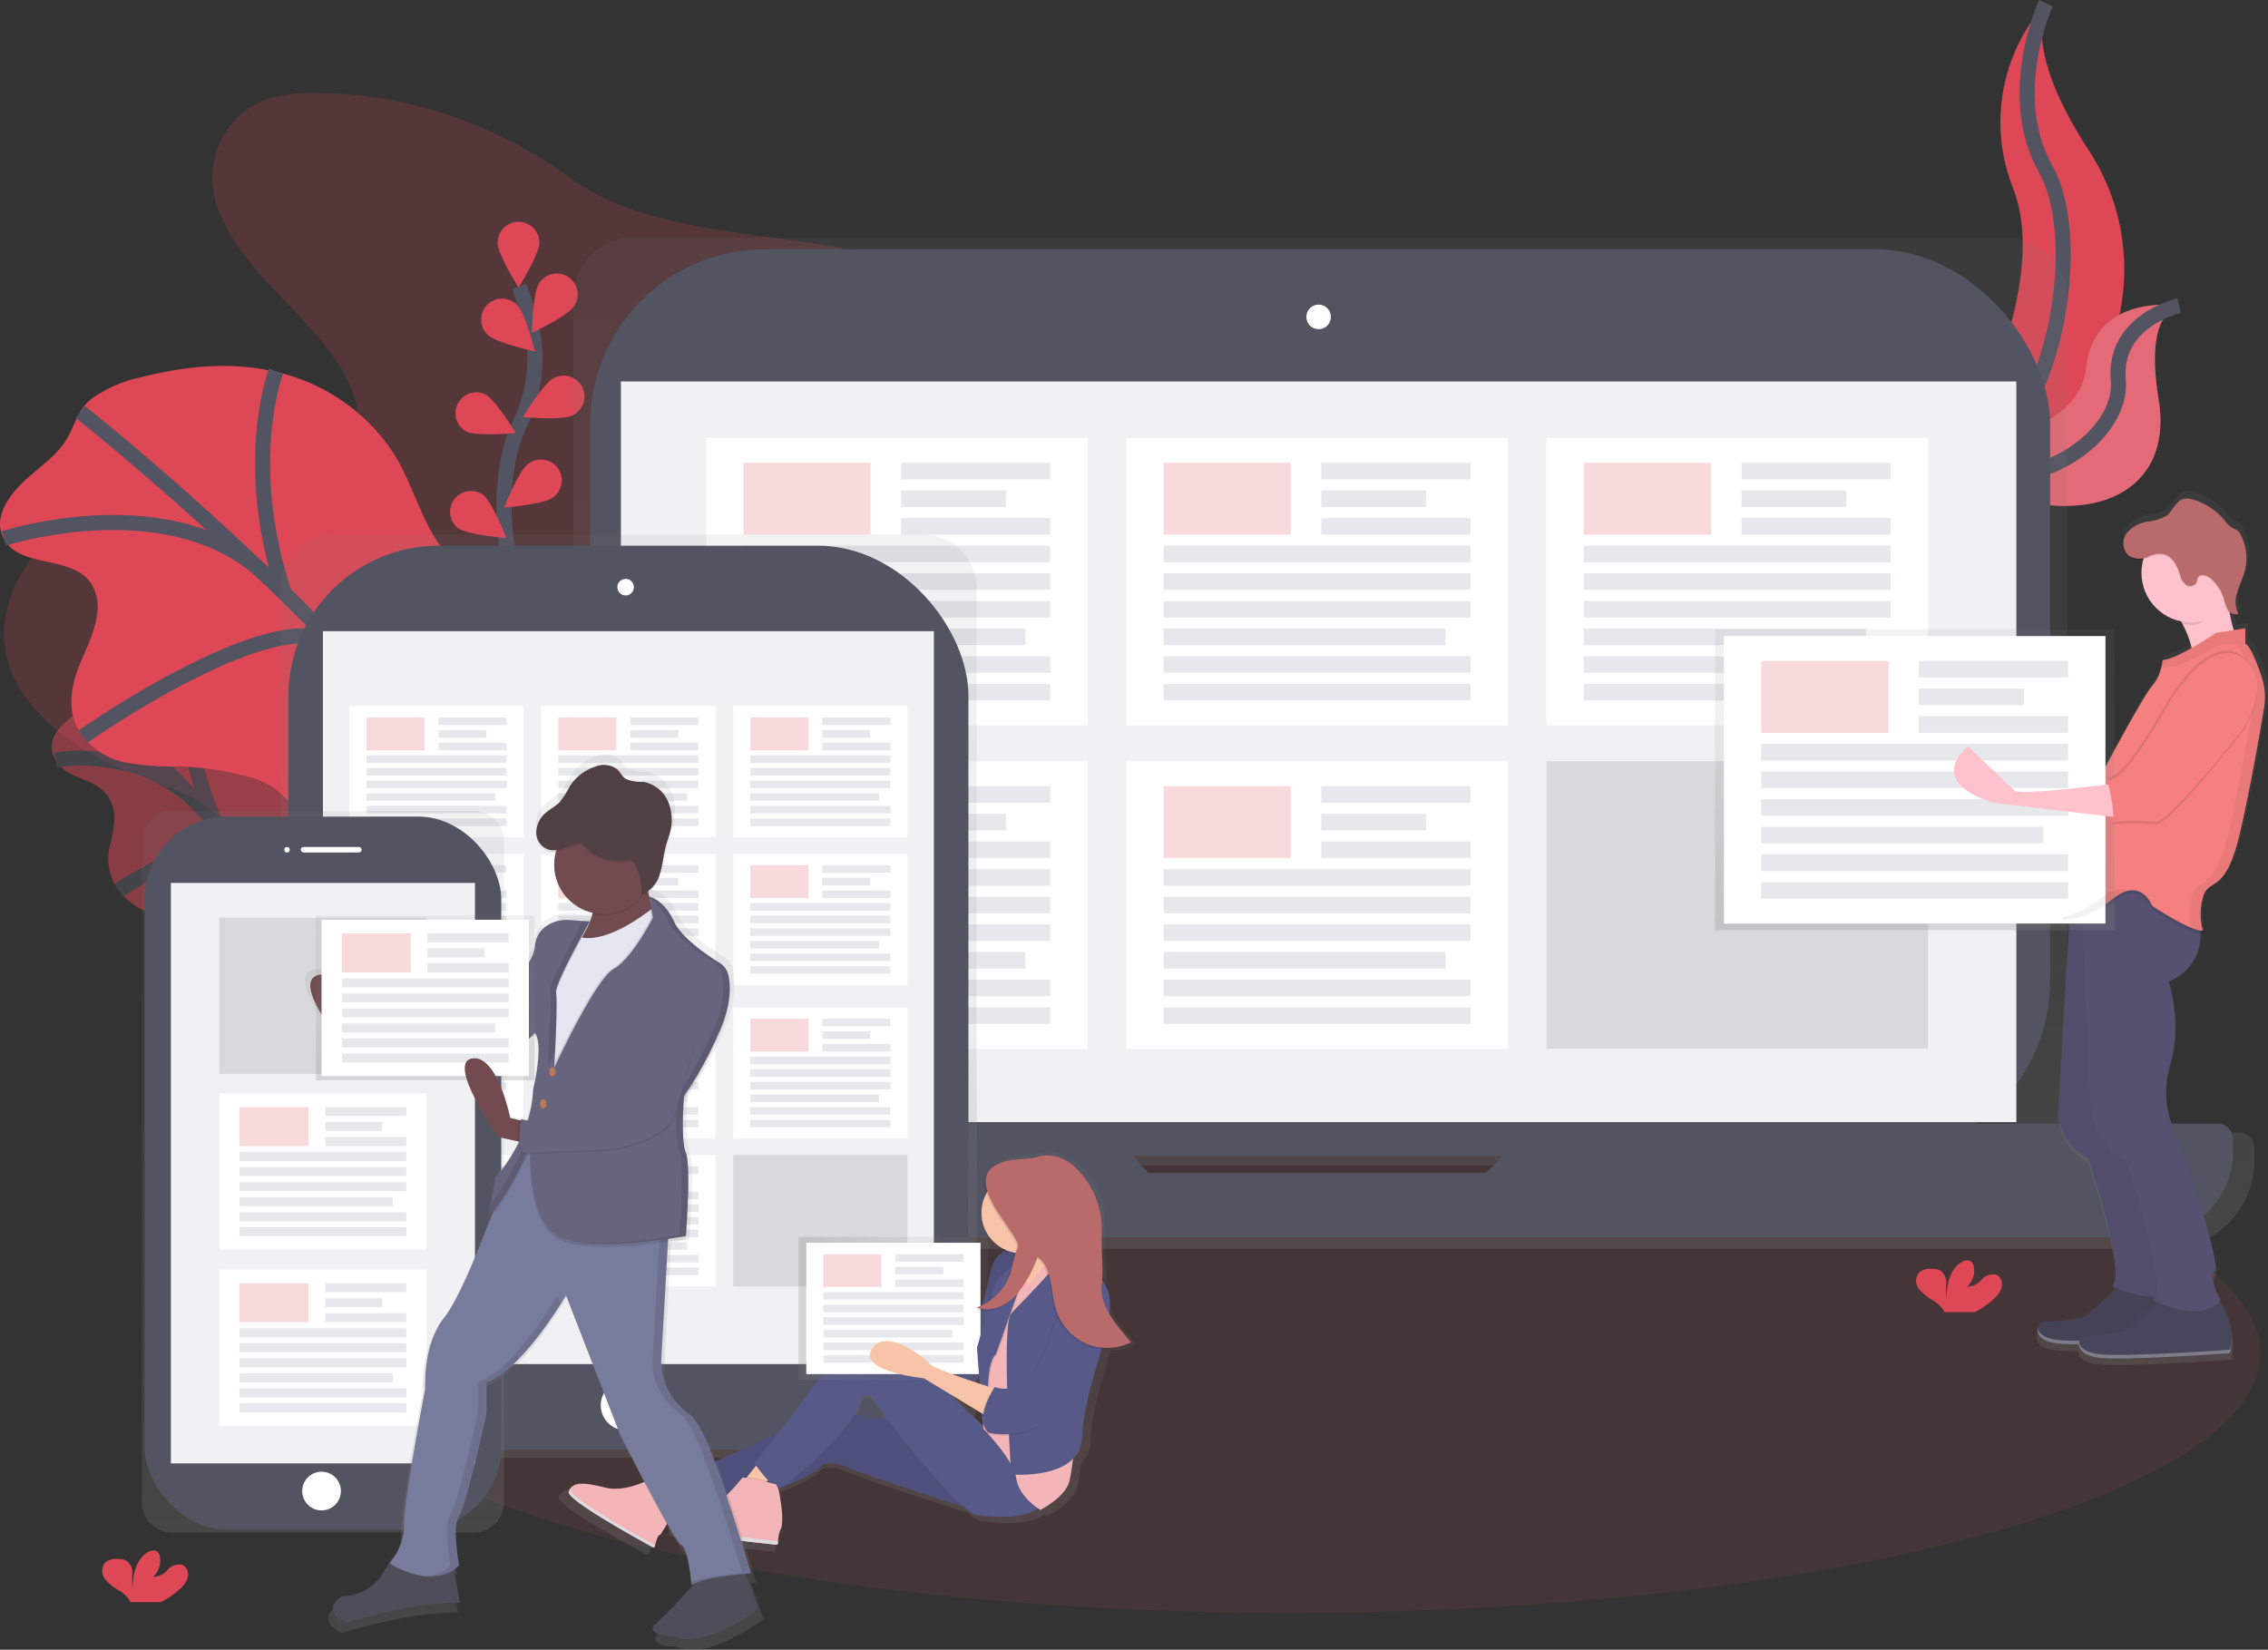 <svg xmlns="http://www.w3.org/2000/svg" xmlns:xlink="http://www.w3.org/1999/xlink" width="301.558" height="219.37" viewBox="0 0 301.558 219.37">
  <rect x="0" y="0" width="301.558" height="219.37" fill="#333333" stroke="none"/>
  <defs>
    <linearGradient id="linear-gradient" x1="0.5" y1="1" x2="0.5" gradientUnits="objectBoundingBox">
      <stop offset="0" stop-color="gray" stop-opacity="0.251"/>
      <stop offset="0.54" stop-color="gray" stop-opacity="0.122"/>
      <stop offset="1" stop-color="gray" stop-opacity="0.102"/>
    </linearGradient>
    <linearGradient id="linear-gradient-4" x1="0.5" y1="1.001" x2="0.5" y2="0" xlink:href="#linear-gradient"/>
    <linearGradient id="linear-gradient-5" x1="0" y1="0.5" x2="1" y2="0.5" xlink:href="#linear-gradient"/>
    <linearGradient id="linear-gradient-6" x1="1.414" y1="1" x2="1.414" y2="0" xlink:href="#linear-gradient"/>
    <linearGradient id="linear-gradient-8" x1="0.501" y1="1.001" x2="0.501" y2="0" xlink:href="#linear-gradient"/>
  </defs>
  <g id="distr-image" transform="translate(-0.012 0.008)">
    <path id="Path_2237" data-name="Path 2237" d="M100.586,98.689a20.723,20.723,0,0,0-6.628.644,11.038,11.038,0,0,0-7.535,12.453c.88,4.96,4.5,9.281,8.254,13.23s7.824,7.854,9.883,12.575c1.027,2.356,1.507,5,.463,7.349-1.61,3.627-6.464,5.653-11.124,6.075s-9.339-.4-14.016-.674a17.618,17.618,0,0,0-5.828.4,15.423,15.423,0,0,0-5.273,2.986c-6.075,4.818-10.938,11.4-10.144,18.3.888,7.835,8.809,14.027,17.485,17.349,2.873,1.11,5.912,1.993,8.44,3.564,6.661,4.144,8.157,11.915,7.494,18.773s-2.922,13.724-1.665,20.521c1.479,7.907,8.026,15.051,16.858,18.387,7.868,2.972,17.715,2.775,24.7-1.418a29.89,29.89,0,0,0,8.221-7.835,63.206,63.206,0,0,0,8.174-14.154c.974-2.356,1.89-4.89,4.163-6.528a14.305,14.305,0,0,1,4.965-2.009c5.362-1.321,11.01-1.682,16.422-2.859s10.843-3.372,13.785-7.294c4.163-5.551,2.22-12.661,2.24-19.189.033-14.893,10.855-28.223,14.848-42.741,1.3-4.743,1.79-9.991-1.124-14.224-1.979-2.873-5.318-4.946-8.826-6.547-7.718-3.522-16.491-5.09-25.12-6.617-11.992-2.12-26.555-2.4-35.85-9.256C124.942,103.383,112.739,98.689,100.586,98.689Z" transform="translate(-58 -86.287)" fill="#de4756" opacity="0.2"/>
    <g id="Group_119" data-name="Group 119" transform="translate(6.89 89.479)" opacity="0.5">
      <path id="Path_2238" data-name="Path 2238" d="M82.09,384.231a3.37,3.37,0,0,0-.305,3.636c1.526,2.914,5.3,2.315,7.136,5.1a5.1,5.1,0,0,1,.791,2.578,17.506,17.506,0,0,1-.672,4.213,7.122,7.122,0,0,0,.727,4.813,8.5,8.5,0,0,0,3.886,3.466,20.672,20.672,0,0,0,4.135,1.094,25.455,25.455,0,0,1,4.9,1.665,9.259,9.259,0,0,1,2.093,1.221A15.239,15.239,0,0,1,106.9,414.3l5.9,7.288a20.865,20.865,0,0,0,2.5,2.731,15.044,15.044,0,0,0,3.253,2c2.356,1.174,4.821,2.376,6.866,2.24s3.466-2.109,2.5-4.868c-.916-2.626-3.5-4.837-4.668-7.457-1.846-4.13.572-7.216-.974-11.351-1.482-3.974-5.637-6.639-8.29-10.269-1.9-2.581-2.964-5.584-4.679-8.3a22.707,22.707,0,0,0-9.714-8.362,18.853,18.853,0,0,0-9.758-1.352,6.252,6.252,0,0,0-3.411,1.132c-.955.8-.833,2.309-1.454,3.378C84.258,382.346,82.9,383.043,82.09,384.231Z" transform="translate(-81.383 -376.455)" fill="#de4756"/>
      <path id="Path_2239" data-name="Path 2239" d="M97.28,384.33s29.552,27.629,41.47,49.141" transform="translate(-92.868 -382.145)" fill="none" stroke="#535461" stroke-miterlimit="10" stroke-width="2"/>
      <path id="Path_2240" data-name="Path 2240" d="M83.24,417.519s11.809-2.3,19.983,6.911" transform="translate(-82.725 -405.938)" fill="none" stroke="#535461" stroke-miterlimit="10" stroke-width="2"/>
      <path id="Path_2241" data-name="Path 2241" d="M113.48,466.438s13.044-9.123,17.557-3.816" transform="translate(-104.572 -437.509)" fill="none" stroke="#535461" stroke-miterlimit="10" stroke-width="2"/>
      <path id="Path_2242" data-name="Path 2242" d="M146.344,381.63s-1.374,6.983,3.569,18.39" transform="translate(-128.188 -380.194)" fill="none" stroke="#535461" stroke-miterlimit="10" stroke-width="2"/>
      <path id="Path_2243" data-name="Path 2243" d="M201.515,479.28s-1.155,4.579-10.435,1.213" transform="translate(-160.635 -450.742)" fill="none" stroke="#535461" stroke-miterlimit="10" stroke-width="2"/>
      <path id="Path_2244" data-name="Path 2244" d="M194.73,511.591s5.665-6.547,3.089-9.761" transform="translate(-163.272 -467.034)" fill="none" stroke="#535461" stroke-miterlimit="10" stroke-width="2"/>
    </g>
    <path id="Path_2245" data-name="Path 2245" d="M58.633,245.921c-1.388,1.64-2.687,3.911-1.665,6.15,1.965,4.4,9.239,2.245,11.834,6.339a6.045,6.045,0,0,1,.7,4.055c-.35,2.612-1.643,4.829-2.537,7.216s-1.357,5.273-.1,7.793a9.441,9.441,0,0,0,6.245,4.593,34.931,34.931,0,0,0,7.43.555,41.13,41.13,0,0,1,8.7,1.282,12.02,12.02,0,0,1,3.547,1.427,15.776,15.776,0,0,1,3.283,3.158l8.881,10.349a21.165,21.165,0,0,0,3.847,3.794,19,19,0,0,0,5.5,2.345c4.066,1.243,8.326,2.5,12.212,1.646s7.147-4.566,6.175-8.865c-.924-4.094-5.093-7-6.5-11.007-2.22-6.32,3.261-12.181,1.615-18.612-1.576-6.167-8.565-9.348-12.45-14.568-2.775-3.741-3.869-8.421-6.295-12.4a25.4,25.4,0,0,0-15.687-11c-6.078-1.446-12.192-.772-17.893.674a17.479,17.479,0,0,0-6.744,2.92c-2.034,1.629-2.267,4.1-3.75,6.067C63.271,242.122,60.5,243.7,58.633,245.921Z" transform="translate(-56.59 -180.714)" fill="#de4756"/>
    <path id="Path_2246" data-name="Path 2246" d="M95.07,251.4S142.16,288.451,158,320.674" transform="translate(-84.382 -196.628)" fill="none" stroke="#535461" stroke-miterlimit="10" stroke-width="2"/>
    <path id="Path_2247" data-name="Path 2247" d="M58.46,306.487s22.861-7.4,35.4,5.456" transform="translate(-57.932 -234.897)" fill="none" stroke="#535461" stroke-miterlimit="10" stroke-width="2"/>
    <path id="Path_2248" data-name="Path 2248" d="M96.26,372.092s27.229-19.15,34.112-11.682" transform="translate(-85.241 -274.135)" fill="none" stroke="#535461" stroke-miterlimit="10" stroke-width="2"/>
    <path id="Path_2249" data-name="Path 2249" d="M184.185,231.88s-4.693,12.042,1.11,29.547" transform="translate(-147.469 -182.526)" fill="none" stroke="#535461" stroke-miterlimit="10" stroke-width="2"/>
    <path id="Path_2250" data-name="Path 2250" d="M260.955,369.69S257.4,377.664,241,374.874" transform="translate(-189.81 -282.088)" fill="none" stroke="#535461" stroke-miterlimit="10" stroke-width="2"/>
    <path id="Path_2251" data-name="Path 2251" d="M231.69,431.307s12.62-12.622,8.762-17.207" transform="translate(-183.084 -314.173)" fill="none" stroke="#535461" stroke-miterlimit="10" stroke-width="2"/>
    <ellipse id="Ellipse_410" data-name="Ellipse 410" cx="129.056" cy="34.559" rx="129.056" ry="34.559" transform="translate(42.464 145.349)" fill="#de4756" opacity="0.1"/>
    <path id="Path_2252" data-name="Path 2252" d="M1000.415,55.53a23.745,23.745,0,0,0-4.33,24.7c5.615,14.757-9.625,39.3-9.625,39.3s.164-.025.466-.078a28.957,28.957,0,0,0,19.217-44.32C1001.922,68.68,998.455,61.114,1000.415,55.53Z" transform="translate(-728.376 -55.12)" fill="#de4756"/>
    <path id="Path_2253" data-name="Path 2253" d="M1000.415,55.53s-5.615,12.19,0,22.134.963,37.854-13.955,41.864" transform="translate(-728.376 -55.12)" fill="none" stroke="#535461" stroke-miterlimit="10" stroke-width="2"/>
    <path id="Path_2254" data-name="Path 2254" d="M1011.531,200.137s-11.349-1.807-12.381,8.362-21.82,11.579-21.82,11.579l.389.258c17.163,11.265,33.582,7.177,31.084-7.771C1007.9,206.992,1007.97,201.4,1011.531,200.137Z" transform="translate(-721.78 -159.503)" fill="#de4756"/>
    <path id="Path_2255" data-name="Path 2255" d="M1011.531,200.137s-11.349-1.807-12.381,8.362-21.82,11.579-21.82,11.579l.389.258c17.163,11.265,33.582,7.177,31.084-7.771C1007.9,206.992,1007.97,201.4,1011.531,200.137Z" transform="translate(-721.78 -159.503)" fill="#f5f5f5" opacity="0.2"/>
    <path id="Path_2256" data-name="Path 2256" d="M1011.531,200.46s-8.809,1.943-8.085,9.941-13.08,17.61-26.116,9.991" transform="translate(-721.78 -159.826)" fill="none" stroke="#535461" stroke-miterlimit="10" stroke-width="2"/>
    <path id="Path_2257" data-name="Path 2257" d="M299.519,231.124s-3.68-12.489.691-21.687a19.73,19.73,0,0,0,1.6-12.378,33.186,33.186,0,0,0-1.751-5.809" transform="translate(-231.042 -153.172)" fill="none" stroke="#535461" stroke-miterlimit="10" stroke-width="2"/>
    <path id="Path_2258" data-name="Path 2258" d="M300.551,163.075c0,1.532-2.775,5.97-2.775,5.97S295,164.6,295,163.075a2.775,2.775,0,0,1,5.551,0Z" transform="translate(-228.823 -130.812)" fill="#de4756"/>
    <path id="Path_2259" data-name="Path 2259" d="M317.013,189.437c-.833,1.285-5.573,3.505-5.573,3.505s.086-5.234.919-6.519a2.775,2.775,0,1,1,4.654,3.014Z" transform="translate(-240.701 -148.692)" fill="#de4756"/>
    <path id="Path_2260" data-name="Path 2260" d="M313.67,239.279c-1.368.688-6.58.214-6.58.214s2.717-4.474,4.083-5.162a2.775,2.775,0,1,1,2.5,4.951Z" transform="translate(-237.558 -184.041)" fill="#de4756"/>
    <path id="Path_2261" data-name="Path 2261" d="M304.57,279.225c-1.232.91-6.45,1.321-6.45,1.321s1.921-4.868,3.153-5.778a2.775,2.775,0,1,1,3.3,4.457Z" transform="translate(-231.077 -213.058)" fill="#de4756"/>
    <path id="Path_2262" data-name="Path 2262" d="M288.03,201.929c1.11,1.066,6.214,2.173,6.214,2.173s-1.252-5.082-2.351-6.147a2.775,2.775,0,1,0-3.863,3.977Z" transform="translate(-223.11 -157.382)" fill="#de4756"/>
    <path id="Path_2263" data-name="Path 2263" d="M276.3,247.236c1.368.688,6.58.214,6.58.214s-2.717-4.474-4.083-5.162a2.775,2.775,0,0,0-2.5,4.951Z" transform="translate(-214.288 -189.867)" fill="#de4756"/>
    <path id="Path_2264" data-name="Path 2264" d="M273.348,294.242c1.232.91,6.45,1.321,6.45,1.321s-1.921-4.868-3.153-5.778a2.775,2.775,0,0,0-3.3,4.457Z" transform="translate(-212.445 -224.023)" fill="#de4756"/>
    <path id="Path_2265" data-name="Path 2265" d="M485.742,286.959H462.127a7.871,7.871,0,0,0,.833-3.516V175.9a7.907,7.907,0,0,0-7.907-7.9H272.246a7.907,7.907,0,0,0-7.907,7.907V283.442a7.871,7.871,0,0,0,.833,3.516H240.72a2.09,2.09,0,0,0-2.09,2.09v1.685a11.7,11.7,0,0,0,11.7,11.7H476.153a11.7,11.7,0,0,0,11.7-11.7v-1.685a2.09,2.09,0,0,0-2.107-2.09Zm-145.511,6.689-2.026-2.3h50.265l-2.242,2.3Z" transform="translate(-188.098 -136.375)" fill="url(#linear-gradient)"/>
    <rect id="Rectangle_443" data-name="Rectangle 443" width="194.122" height="120.56" rx="23.26" transform="translate(78.48 33.143)" fill="#535461"/>
    <rect id="Rectangle_444" data-name="Rectangle 444" width="185.54" height="98.49" transform="translate(82.568 50.717)" fill="#f1f1f4"/>
    <circle id="Ellipse_411" data-name="Ellipse 411" cx="1.635" cy="1.635" r="1.635" transform="translate(173.704 40.498)" fill="#fff"/>
    <path id="Path_2266" data-name="Path 2266" d="M399.41,592.39l-6.383,6.539H348.065L342.3,592.39H250.813a2.043,2.043,0,0,0-2.043,2.043v1.649a11.429,11.429,0,0,0,11.443,11.429h220.7a11.429,11.429,0,0,0,11.429-11.429v-1.649a2.043,2.043,0,0,0-2.043-2.043Z" transform="translate(-195.424 -442.98)" fill="#535461"/>
    <rect id="Rectangle_445" data-name="Rectangle 445" width="50.726" height="38.228" transform="translate(93.9 58.221)" fill="#fff"/>
    <rect id="Rectangle_446" data-name="Rectangle 446" width="16.908" height="9.556" transform="translate(98.862 61.53)" fill="#de4756" opacity="0.2"/>
    <rect id="Rectangle_447" data-name="Rectangle 447" width="19.85" height="2.206" transform="translate(119.814 61.53)" fill="#e6e8ec"/>
    <rect id="Rectangle_448" data-name="Rectangle 448" width="13.969" height="2.206" transform="translate(119.814 65.204)" fill="#e6e8ec"/>
    <rect id="Rectangle_449" data-name="Rectangle 449" width="19.85" height="2.206" transform="translate(119.814 68.879)" fill="#e6e8ec"/>
    <rect id="Rectangle_450" data-name="Rectangle 450" width="40.801" height="2.206" transform="translate(98.862 72.556)" fill="#e6e8ec"/>
    <rect id="Rectangle_451" data-name="Rectangle 451" width="40.801" height="2.206" transform="translate(98.862 76.231)" fill="#e6e8ec"/>
    <rect id="Rectangle_452" data-name="Rectangle 452" width="40.801" height="2.206" transform="translate(98.862 79.908)" fill="#e6e8ec"/>
    <rect id="Rectangle_453" data-name="Rectangle 453" width="37.493" height="2.206" transform="translate(98.862 83.583)" fill="#e6e8ec"/>
    <rect id="Rectangle_454" data-name="Rectangle 454" width="40.801" height="2.206" transform="translate(98.862 87.258)" fill="#e6e8ec"/>
    <rect id="Rectangle_455" data-name="Rectangle 455" width="40.801" height="2.206" transform="translate(98.862 90.935)" fill="#e6e8ec"/>
    <rect id="Rectangle_456" data-name="Rectangle 456" width="50.726" height="38.228" transform="translate(149.771 58.221)" fill="#fff"/>
    <rect id="Rectangle_457" data-name="Rectangle 457" width="16.908" height="9.556" transform="translate(154.731 61.53)" fill="#de4756" opacity="0.2"/>
    <rect id="Rectangle_458" data-name="Rectangle 458" width="19.85" height="2.206" transform="translate(175.685 61.53)" fill="#e6e8ec"/>
    <rect id="Rectangle_459" data-name="Rectangle 459" width="13.969" height="2.206" transform="translate(175.685 65.204)" fill="#e6e8ec"/>
    <rect id="Rectangle_460" data-name="Rectangle 460" width="19.85" height="2.206" transform="translate(175.685 68.879)" fill="#e6e8ec"/>
    <rect id="Rectangle_461" data-name="Rectangle 461" width="40.801" height="2.206" transform="translate(154.731 72.556)" fill="#e6e8ec"/>
    <rect id="Rectangle_462" data-name="Rectangle 462" width="40.801" height="2.206" transform="translate(154.731 76.231)" fill="#e6e8ec"/>
    <rect id="Rectangle_463" data-name="Rectangle 463" width="40.801" height="2.206" transform="translate(154.731 79.908)" fill="#e6e8ec"/>
    <rect id="Rectangle_464" data-name="Rectangle 464" width="37.493" height="2.206" transform="translate(154.731 83.583)" fill="#e6e8ec"/>
    <rect id="Rectangle_465" data-name="Rectangle 465" width="40.801" height="2.206" transform="translate(154.731 87.258)" fill="#e6e8ec"/>
    <rect id="Rectangle_466" data-name="Rectangle 466" width="40.801" height="2.206" transform="translate(154.731 90.935)" fill="#e6e8ec"/>
    <rect id="Rectangle_467" data-name="Rectangle 467" width="50.726" height="38.228" transform="translate(205.64 58.221)" fill="#fff"/>
    <rect id="Rectangle_468" data-name="Rectangle 468" width="16.908" height="9.556" transform="translate(210.602 61.53)" fill="#de4756" opacity="0.2"/>
    <rect id="Rectangle_469" data-name="Rectangle 469" width="19.85" height="2.206" transform="translate(231.554 61.53)" fill="#e6e8ec"/>
    <rect id="Rectangle_470" data-name="Rectangle 470" width="13.969" height="2.206" transform="translate(231.554 65.204)" fill="#e6e8ec"/>
    <rect id="Rectangle_471" data-name="Rectangle 471" width="19.85" height="2.206" transform="translate(231.554 68.879)" fill="#e6e8ec"/>
    <rect id="Rectangle_472" data-name="Rectangle 472" width="40.801" height="2.206" transform="translate(210.602 72.556)" fill="#e6e8ec"/>
    <rect id="Rectangle_473" data-name="Rectangle 473" width="40.801" height="2.206" transform="translate(210.602 76.231)" fill="#e6e8ec"/>
    <rect id="Rectangle_474" data-name="Rectangle 474" width="40.801" height="2.206" transform="translate(210.602 79.908)" fill="#e6e8ec"/>
    <rect id="Rectangle_475" data-name="Rectangle 475" width="37.493" height="2.206" transform="translate(210.602 83.583)" fill="#e6e8ec"/>
    <rect id="Rectangle_476" data-name="Rectangle 476" width="40.801" height="2.206" transform="translate(210.602 87.258)" fill="#e6e8ec"/>
    <rect id="Rectangle_477" data-name="Rectangle 477" width="40.801" height="2.206" transform="translate(210.602 90.935)" fill="#e6e8ec"/>
    <rect id="Rectangle_478" data-name="Rectangle 478" width="50.726" height="38.228" transform="translate(93.9 101.226)" fill="#fff"/>
    <rect id="Rectangle_479" data-name="Rectangle 479" width="16.908" height="9.556" transform="translate(98.862 104.534)" fill="#de4756" opacity="0.2"/>
    <rect id="Rectangle_480" data-name="Rectangle 480" width="19.85" height="2.206" transform="translate(119.814 104.534)" fill="#e6e8ec"/>
    <rect id="Rectangle_481" data-name="Rectangle 481" width="13.969" height="2.206" transform="translate(119.814 108.212)" fill="#e6e8ec"/>
    <rect id="Rectangle_482" data-name="Rectangle 482" width="19.85" height="2.206" transform="translate(119.814 111.886)" fill="#e6e8ec"/>
    <rect id="Rectangle_483" data-name="Rectangle 483" width="40.801" height="2.206" transform="translate(98.862 115.561)" fill="#e6e8ec"/>
    <rect id="Rectangle_484" data-name="Rectangle 484" width="40.801" height="2.206" transform="translate(98.862 119.238)" fill="#e6e8ec"/>
    <rect id="Rectangle_485" data-name="Rectangle 485" width="40.801" height="2.206" transform="translate(98.862 122.913)" fill="#e6e8ec"/>
    <rect id="Rectangle_486" data-name="Rectangle 486" width="37.493" height="2.206" transform="translate(98.862 126.59)" fill="#e6e8ec"/>
    <rect id="Rectangle_487" data-name="Rectangle 487" width="40.801" height="2.206" transform="translate(98.862 130.265)" fill="#e6e8ec"/>
    <rect id="Rectangle_488" data-name="Rectangle 488" width="40.801" height="2.206" transform="translate(98.862 133.94)" fill="#e6e8ec"/>
    <rect id="Rectangle_489" data-name="Rectangle 489" width="50.726" height="38.228" transform="translate(149.771 101.226)" fill="#fff"/>
    <rect id="Rectangle_490" data-name="Rectangle 490" width="16.908" height="9.556" transform="translate(154.731 104.534)" fill="#de4756" opacity="0.2"/>
    <rect id="Rectangle_491" data-name="Rectangle 491" width="19.85" height="2.206" transform="translate(175.685 104.534)" fill="#e6e8ec"/>
    <rect id="Rectangle_492" data-name="Rectangle 492" width="13.969" height="2.206" transform="translate(175.685 108.212)" fill="#e6e8ec"/>
    <rect id="Rectangle_493" data-name="Rectangle 493" width="19.85" height="2.206" transform="translate(175.685 111.886)" fill="#e6e8ec"/>
    <rect id="Rectangle_494" data-name="Rectangle 494" width="40.801" height="2.206" transform="translate(154.731 115.561)" fill="#e6e8ec"/>
    <rect id="Rectangle_495" data-name="Rectangle 495" width="40.801" height="2.206" transform="translate(154.731 119.238)" fill="#e6e8ec"/>
    <rect id="Rectangle_496" data-name="Rectangle 496" width="40.801" height="2.206" transform="translate(154.731 122.913)" fill="#e6e8ec"/>
    <rect id="Rectangle_497" data-name="Rectangle 497" width="37.493" height="2.206" transform="translate(154.731 126.59)" fill="#e6e8ec"/>
    <rect id="Rectangle_498" data-name="Rectangle 498" width="40.801" height="2.206" transform="translate(154.731 130.265)" fill="#e6e8ec"/>
    <rect id="Rectangle_499" data-name="Rectangle 499" width="40.801" height="2.206" transform="translate(154.731 133.94)" fill="#e6e8ec"/>
    <rect id="Rectangle_500" data-name="Rectangle 500" width="50.726" height="38.228" transform="translate(205.64 101.226)" opacity="0.1"/>
    <path id="Path_2267" data-name="Path 2267" d="M276.229,310.18H197.963a7.169,7.169,0,0,0-7.183,7.166V425.792a7.169,7.169,0,0,0,7.18,7.161h78.266a7.169,7.169,0,0,0,7.18-7.16V317.346a7.169,7.169,0,0,0-7.177-7.166Z" transform="translate(-153.528 -239.095)" fill="url(#linear-gradient)"/>
    <rect id="Rectangle_501" data-name="Rectangle 501" width="90.422" height="120.197" rx="20" transform="translate(38.356 72.556)" fill="#535461"/>
    <rect id="Rectangle_502" data-name="Rectangle 502" width="81.233" height="97.458" transform="translate(42.949 83.927)" fill="#f1f1f4"/>
    <circle id="Ellipse_412" data-name="Ellipse 412" cx="1.102" cy="1.102" r="1.102" transform="translate(82.096 76.969)" fill="#fff"/>
    <circle id="Ellipse_413" data-name="Ellipse 413" cx="3.308" cy="3.308" r="3.308" transform="translate(79.89 183.564)" fill="#fff"/>
    <rect id="Rectangle_503" data-name="Rectangle 503" width="23.169" height="17.463" transform="translate(46.46 93.885)" fill="#fff"/>
    <rect id="Rectangle_504" data-name="Rectangle 504" width="7.724" height="4.366" transform="translate(48.728 95.398)" fill="#de4756" opacity="0.2"/>
    <rect id="Rectangle_505" data-name="Rectangle 505" width="9.067" height="1.007" transform="translate(58.297 95.398)" fill="#e6e8ec"/>
    <rect id="Rectangle_506" data-name="Rectangle 506" width="6.381" height="1.007" transform="translate(58.297 97.077)" fill="#e6e8ec"/>
    <rect id="Rectangle_507" data-name="Rectangle 507" width="9.067" height="1.007" transform="translate(58.297 98.756)" fill="#e6e8ec"/>
    <rect id="Rectangle_508" data-name="Rectangle 508" width="18.637" height="1.007" transform="translate(48.728 100.435)" fill="#e6e8ec"/>
    <rect id="Rectangle_509" data-name="Rectangle 509" width="18.637" height="1.007" transform="translate(48.728 102.114)" fill="#e6e8ec"/>
    <rect id="Rectangle_510" data-name="Rectangle 510" width="18.637" height="1.007" transform="translate(48.728 103.793)" fill="#e6e8ec"/>
    <rect id="Rectangle_511" data-name="Rectangle 511" width="17.127" height="1.007" transform="translate(48.728 105.472)" fill="#e6e8ec"/>
    <rect id="Rectangle_512" data-name="Rectangle 512" width="18.637" height="1.007" transform="translate(48.728 107.152)" fill="#e6e8ec"/>
    <rect id="Rectangle_513" data-name="Rectangle 513" width="18.637" height="1.007" transform="translate(48.728 108.831)" fill="#e6e8ec"/>
    <rect id="Rectangle_514" data-name="Rectangle 514" width="23.169" height="17.463" transform="translate(71.983 93.885)" fill="#fff"/>
    <rect id="Rectangle_515" data-name="Rectangle 515" width="7.724" height="4.366" transform="translate(74.247 95.398)" fill="#de4756" opacity="0.2"/>
    <rect id="Rectangle_516" data-name="Rectangle 516" width="9.067" height="1.007" transform="translate(83.82 95.398)" fill="#e6e8ec"/>
    <rect id="Rectangle_517" data-name="Rectangle 517" width="6.381" height="1.007" transform="translate(83.82 97.077)" fill="#e6e8ec"/>
    <rect id="Rectangle_518" data-name="Rectangle 518" width="9.067" height="1.007" transform="translate(83.82 98.756)" fill="#e6e8ec"/>
    <rect id="Rectangle_519" data-name="Rectangle 519" width="18.637" height="1.007" transform="translate(74.247 100.435)" fill="#e6e8ec"/>
    <rect id="Rectangle_520" data-name="Rectangle 520" width="18.637" height="1.007" transform="translate(74.247 102.114)" fill="#e6e8ec"/>
    <rect id="Rectangle_521" data-name="Rectangle 521" width="18.637" height="1.007" transform="translate(74.247 103.793)" fill="#e6e8ec"/>
    <rect id="Rectangle_522" data-name="Rectangle 522" width="17.127" height="1.007" transform="translate(74.247 105.472)" fill="#e6e8ec"/>
    <rect id="Rectangle_523" data-name="Rectangle 523" width="18.637" height="1.007" transform="translate(74.247 107.152)" fill="#e6e8ec"/>
    <rect id="Rectangle_524" data-name="Rectangle 524" width="18.637" height="1.007" transform="translate(74.247 108.831)" fill="#e6e8ec"/>
    <rect id="Rectangle_525" data-name="Rectangle 525" width="23.169" height="17.463" transform="translate(97.502 93.885)" fill="#fff"/>
    <rect id="Rectangle_526" data-name="Rectangle 526" width="7.724" height="4.366" transform="translate(99.77 95.398)" fill="#de4756" opacity="0.2"/>
    <rect id="Rectangle_527" data-name="Rectangle 527" width="9.067" height="1.007" transform="translate(109.34 95.398)" fill="#e6e8ec"/>
    <rect id="Rectangle_528" data-name="Rectangle 528" width="6.381" height="1.007" transform="translate(109.34 97.077)" fill="#e6e8ec"/>
    <rect id="Rectangle_529" data-name="Rectangle 529" width="9.067" height="1.007" transform="translate(109.34 98.756)" fill="#e6e8ec"/>
    <rect id="Rectangle_530" data-name="Rectangle 530" width="18.637" height="1.007" transform="translate(99.77 100.435)" fill="#e6e8ec"/>
    <rect id="Rectangle_531" data-name="Rectangle 531" width="18.637" height="1.007" transform="translate(99.77 102.114)" fill="#e6e8ec"/>
    <rect id="Rectangle_532" data-name="Rectangle 532" width="18.637" height="1.007" transform="translate(99.77 103.793)" fill="#e6e8ec"/>
    <rect id="Rectangle_533" data-name="Rectangle 533" width="17.127" height="1.007" transform="translate(99.77 105.472)" fill="#e6e8ec"/>
    <rect id="Rectangle_534" data-name="Rectangle 534" width="18.637" height="1.007" transform="translate(99.77 107.152)" fill="#e6e8ec"/>
    <rect id="Rectangle_535" data-name="Rectangle 535" width="18.637" height="1.007" transform="translate(99.77 108.831)" fill="#e6e8ec"/>
    <rect id="Rectangle_536" data-name="Rectangle 536" width="23.169" height="17.463" transform="translate(46.46 113.529)" fill="#fff"/>
    <rect id="Rectangle_537" data-name="Rectangle 537" width="7.724" height="4.366" transform="translate(48.728 115.042)" fill="#de4756" opacity="0.2"/>
    <rect id="Rectangle_538" data-name="Rectangle 538" width="9.067" height="1.007" transform="translate(58.297 115.042)" fill="#e6e8ec"/>
    <rect id="Rectangle_539" data-name="Rectangle 539" width="6.381" height="1.007" transform="translate(58.297 116.721)" fill="#e6e8ec"/>
    <rect id="Rectangle_540" data-name="Rectangle 540" width="9.067" height="1.007" transform="translate(58.297 118.4)" fill="#e6e8ec"/>
    <rect id="Rectangle_541" data-name="Rectangle 541" width="18.637" height="1.007" transform="translate(48.728 120.079)" fill="#e6e8ec"/>
    <rect id="Rectangle_542" data-name="Rectangle 542" width="18.637" height="1.007" transform="translate(48.728 121.758)" fill="#e6e8ec"/>
    <rect id="Rectangle_543" data-name="Rectangle 543" width="18.637" height="1.007" transform="translate(48.728 123.438)" fill="#e6e8ec"/>
    <rect id="Rectangle_544" data-name="Rectangle 544" width="17.127" height="1.007" transform="translate(48.728 125.117)" fill="#e6e8ec"/>
    <rect id="Rectangle_545" data-name="Rectangle 545" width="18.637" height="1.007" transform="translate(48.728 126.796)" fill="#e6e8ec"/>
    <rect id="Rectangle_546" data-name="Rectangle 546" width="18.637" height="1.007" transform="translate(48.728 128.475)" fill="#e6e8ec"/>
    <rect id="Rectangle_547" data-name="Rectangle 547" width="23.169" height="17.463" transform="translate(71.983 113.529)" fill="#fff"/>
    <rect id="Rectangle_548" data-name="Rectangle 548" width="7.724" height="4.366" transform="translate(74.247 115.042)" fill="#de4756" opacity="0.2"/>
    <rect id="Rectangle_549" data-name="Rectangle 549" width="9.067" height="1.007" transform="translate(83.82 115.042)" fill="#e6e8ec"/>
    <rect id="Rectangle_550" data-name="Rectangle 550" width="6.381" height="1.007" transform="translate(83.82 116.721)" fill="#e6e8ec"/>
    <rect id="Rectangle_551" data-name="Rectangle 551" width="9.067" height="1.007" transform="translate(83.82 118.4)" fill="#e6e8ec"/>
    <rect id="Rectangle_552" data-name="Rectangle 552" width="18.637" height="1.007" transform="translate(74.247 120.079)" fill="#e6e8ec"/>
    <rect id="Rectangle_553" data-name="Rectangle 553" width="18.637" height="1.007" transform="translate(74.247 121.758)" fill="#e6e8ec"/>
    <rect id="Rectangle_554" data-name="Rectangle 554" width="18.637" height="1.007" transform="translate(74.247 123.438)" fill="#e6e8ec"/>
    <rect id="Rectangle_555" data-name="Rectangle 555" width="17.127" height="1.007" transform="translate(74.247 125.117)" fill="#e6e8ec"/>
    <rect id="Rectangle_556" data-name="Rectangle 556" width="18.637" height="1.007" transform="translate(74.247 126.796)" fill="#e6e8ec"/>
    <rect id="Rectangle_557" data-name="Rectangle 557" width="18.637" height="1.007" transform="translate(74.247 128.475)" fill="#e6e8ec"/>
    <rect id="Rectangle_558" data-name="Rectangle 558" width="23.169" height="17.463" transform="translate(97.502 113.529)" fill="#fff"/>
    <rect id="Rectangle_559" data-name="Rectangle 559" width="7.724" height="4.366" transform="translate(99.77 115.042)" fill="#de4756" opacity="0.2"/>
    <rect id="Rectangle_560" data-name="Rectangle 560" width="9.067" height="1.007" transform="translate(109.34 115.042)" fill="#e6e8ec"/>
    <rect id="Rectangle_561" data-name="Rectangle 561" width="6.381" height="1.007" transform="translate(109.34 116.721)" fill="#e6e8ec"/>
    <rect id="Rectangle_562" data-name="Rectangle 562" width="9.067" height="1.007" transform="translate(109.34 118.4)" fill="#e6e8ec"/>
    <rect id="Rectangle_563" data-name="Rectangle 563" width="18.637" height="1.007" transform="translate(99.77 120.079)" fill="#e6e8ec"/>
    <rect id="Rectangle_564" data-name="Rectangle 564" width="18.637" height="1.007" transform="translate(99.77 121.758)" fill="#e6e8ec"/>
    <rect id="Rectangle_565" data-name="Rectangle 565" width="18.637" height="1.007" transform="translate(99.77 123.438)" fill="#e6e8ec"/>
    <rect id="Rectangle_566" data-name="Rectangle 566" width="17.127" height="1.007" transform="translate(99.77 125.117)" fill="#e6e8ec"/>
    <rect id="Rectangle_567" data-name="Rectangle 567" width="18.637" height="1.007" transform="translate(99.77 126.796)" fill="#e6e8ec"/>
    <rect id="Rectangle_568" data-name="Rectangle 568" width="18.637" height="1.007" transform="translate(99.77 128.475)" fill="#e6e8ec"/>
    <rect id="Rectangle_569" data-name="Rectangle 569" width="23.169" height="17.463" transform="translate(46.46 133.951)" fill="#fff"/>
    <rect id="Rectangle_570" data-name="Rectangle 570" width="7.724" height="4.366" transform="translate(48.728 135.463)" fill="#de4756" opacity="0.2"/>
    <rect id="Rectangle_571" data-name="Rectangle 571" width="9.067" height="1.007" transform="translate(58.297 135.463)" fill="#e6e8ec"/>
    <rect id="Rectangle_572" data-name="Rectangle 572" width="6.381" height="1.007" transform="translate(58.297 137.142)" fill="#e6e8ec"/>
    <rect id="Rectangle_573" data-name="Rectangle 573" width="9.067" height="1.007" transform="translate(58.297 138.821)" fill="#e6e8ec"/>
    <rect id="Rectangle_574" data-name="Rectangle 574" width="18.637" height="1.007" transform="translate(48.728 140.501)" fill="#e6e8ec"/>
    <rect id="Rectangle_575" data-name="Rectangle 575" width="18.637" height="1.007" transform="translate(48.728 142.18)" fill="#e6e8ec"/>
    <rect id="Rectangle_576" data-name="Rectangle 576" width="18.637" height="1.007" transform="translate(48.728 143.859)" fill="#e6e8ec"/>
    <rect id="Rectangle_577" data-name="Rectangle 577" width="17.127" height="1.007" transform="translate(48.728 145.538)" fill="#e6e8ec"/>
    <rect id="Rectangle_578" data-name="Rectangle 578" width="18.637" height="1.007" transform="translate(48.728 147.217)" fill="#e6e8ec"/>
    <rect id="Rectangle_579" data-name="Rectangle 579" width="18.637" height="1.007" transform="translate(48.728 148.896)" fill="#e6e8ec"/>
    <rect id="Rectangle_580" data-name="Rectangle 580" width="23.169" height="17.463" transform="translate(71.983 133.951)" fill="#fff"/>
    <rect id="Rectangle_581" data-name="Rectangle 581" width="7.724" height="4.366" transform="translate(74.247 135.463)" fill="#de4756" opacity="0.2"/>
    <rect id="Rectangle_582" data-name="Rectangle 582" width="9.067" height="1.007" transform="translate(83.82 135.463)" fill="#e6e8ec"/>
    <rect id="Rectangle_583" data-name="Rectangle 583" width="6.381" height="1.007" transform="translate(83.82 137.142)" fill="#e6e8ec"/>
    <rect id="Rectangle_584" data-name="Rectangle 584" width="9.067" height="1.007" transform="translate(83.82 138.821)" fill="#e6e8ec"/>
    <rect id="Rectangle_585" data-name="Rectangle 585" width="18.637" height="1.007" transform="translate(74.247 140.501)" fill="#e6e8ec"/>
    <rect id="Rectangle_586" data-name="Rectangle 586" width="18.637" height="1.007" transform="translate(74.247 142.18)" fill="#e6e8ec"/>
    <rect id="Rectangle_587" data-name="Rectangle 587" width="18.637" height="1.007" transform="translate(74.247 143.859)" fill="#e6e8ec"/>
    <rect id="Rectangle_588" data-name="Rectangle 588" width="17.127" height="1.007" transform="translate(74.247 145.538)" fill="#e6e8ec"/>
    <rect id="Rectangle_589" data-name="Rectangle 589" width="18.637" height="1.007" transform="translate(74.247 147.217)" fill="#e6e8ec"/>
    <rect id="Rectangle_590" data-name="Rectangle 590" width="18.637" height="1.007" transform="translate(74.247 148.896)" fill="#e6e8ec"/>
    <rect id="Rectangle_591" data-name="Rectangle 591" width="23.169" height="17.463" transform="translate(97.502 133.951)" fill="#fff"/>
    <rect id="Rectangle_592" data-name="Rectangle 592" width="7.724" height="4.366" transform="translate(99.77 135.463)" fill="#de4756" opacity="0.2"/>
    <rect id="Rectangle_593" data-name="Rectangle 593" width="9.067" height="1.007" transform="translate(109.34 135.463)" fill="#e6e8ec"/>
    <rect id="Rectangle_594" data-name="Rectangle 594" width="6.381" height="1.007" transform="translate(109.34 137.142)" fill="#e6e8ec"/>
    <rect id="Rectangle_595" data-name="Rectangle 595" width="9.067" height="1.007" transform="translate(109.34 138.821)" fill="#e6e8ec"/>
    <rect id="Rectangle_596" data-name="Rectangle 596" width="18.637" height="1.007" transform="translate(99.77 140.501)" fill="#e6e8ec"/>
    <rect id="Rectangle_597" data-name="Rectangle 597" width="18.637" height="1.007" transform="translate(99.77 142.18)" fill="#e6e8ec"/>
    <rect id="Rectangle_598" data-name="Rectangle 598" width="18.637" height="1.007" transform="translate(99.77 143.859)" fill="#e6e8ec"/>
    <rect id="Rectangle_599" data-name="Rectangle 599" width="17.127" height="1.007" transform="translate(99.77 145.538)" fill="#e6e8ec"/>
    <rect id="Rectangle_600" data-name="Rectangle 600" width="18.637" height="1.007" transform="translate(99.77 147.217)" fill="#e6e8ec"/>
    <rect id="Rectangle_601" data-name="Rectangle 601" width="18.637" height="1.007" transform="translate(99.77 148.896)" fill="#e6e8ec"/>
    <rect id="Rectangle_602" data-name="Rectangle 602" width="23.169" height="17.463" transform="translate(46.46 153.595)" fill="#fff"/>
    <rect id="Rectangle_603" data-name="Rectangle 603" width="7.724" height="4.366" transform="translate(48.728 155.107)" fill="#de4756" opacity="0.2"/>
    <rect id="Rectangle_604" data-name="Rectangle 604" width="9.067" height="1.007" transform="translate(58.297 155.107)" fill="#e6e8ec"/>
    <rect id="Rectangle_605" data-name="Rectangle 605" width="6.381" height="1.007" transform="translate(58.297 156.787)" fill="#e6e8ec"/>
    <rect id="Rectangle_606" data-name="Rectangle 606" width="9.067" height="1.007" transform="translate(58.297 158.466)" fill="#e6e8ec"/>
    <rect id="Rectangle_607" data-name="Rectangle 607" width="18.637" height="1.007" transform="translate(48.728 160.145)" fill="#e6e8ec"/>
    <rect id="Rectangle_608" data-name="Rectangle 608" width="18.637" height="1.007" transform="translate(48.728 161.824)" fill="#e6e8ec"/>
    <rect id="Rectangle_609" data-name="Rectangle 609" width="18.637" height="1.007" transform="translate(48.728 163.503)" fill="#e6e8ec"/>
    <rect id="Rectangle_610" data-name="Rectangle 610" width="17.127" height="1.007" transform="translate(48.728 165.182)" fill="#e6e8ec"/>
    <rect id="Rectangle_611" data-name="Rectangle 611" width="18.637" height="1.007" transform="translate(48.728 166.861)" fill="#e6e8ec"/>
    <rect id="Rectangle_612" data-name="Rectangle 612" width="18.637" height="1.007" transform="translate(48.728 168.54)" fill="#e6e8ec"/>
    <rect id="Rectangle_613" data-name="Rectangle 613" width="23.169" height="17.463" transform="translate(71.983 153.595)" fill="#fff"/>
    <rect id="Rectangle_614" data-name="Rectangle 614" width="7.724" height="4.366" transform="translate(74.247 155.107)" fill="#de4756" opacity="0.2"/>
    <rect id="Rectangle_615" data-name="Rectangle 615" width="9.067" height="1.007" transform="translate(83.82 155.107)" fill="#e6e8ec"/>
    <rect id="Rectangle_616" data-name="Rectangle 616" width="6.381" height="1.007" transform="translate(83.82 156.787)" fill="#e6e8ec"/>
    <rect id="Rectangle_617" data-name="Rectangle 617" width="9.067" height="1.007" transform="translate(83.82 158.466)" fill="#e6e8ec"/>
    <rect id="Rectangle_618" data-name="Rectangle 618" width="18.637" height="1.007" transform="translate(74.247 160.145)" fill="#e6e8ec"/>
    <rect id="Rectangle_619" data-name="Rectangle 619" width="18.637" height="1.007" transform="translate(74.247 161.824)" fill="#e6e8ec"/>
    <rect id="Rectangle_620" data-name="Rectangle 620" width="18.637" height="1.007" transform="translate(74.247 163.503)" fill="#e6e8ec"/>
    <rect id="Rectangle_621" data-name="Rectangle 621" width="17.127" height="1.007" transform="translate(74.247 165.182)" fill="#e6e8ec"/>
    <rect id="Rectangle_622" data-name="Rectangle 622" width="18.637" height="1.007" transform="translate(74.247 166.861)" fill="#e6e8ec"/>
    <rect id="Rectangle_623" data-name="Rectangle 623" width="18.637" height="1.007" transform="translate(74.247 168.54)" fill="#e6e8ec"/>
    <rect id="Rectangle_624" data-name="Rectangle 624" width="23.169" height="17.463" transform="translate(97.502 153.595)" opacity="0.1"/>
    <path id="Path_2268" data-name="Path 2268" d="M168.73,442.62H128.543a3.974,3.974,0,0,0-3.983,3.966v88a3.974,3.974,0,0,0,3.983,3.966H168.73a3.974,3.974,0,0,0,3.983-3.966v-88A3.974,3.974,0,0,0,168.73,442.62Z" transform="translate(-105.687 -334.777)" fill="url(#linear-gradient)"/>
    <rect id="Rectangle_625" data-name="Rectangle 625" width="47.418" height="94.835" rx="11" transform="translate(19.242 108.581)" fill="#535461"/>
    <rect id="Rectangle_626" data-name="Rectangle 626" width="40.432" height="77.189" transform="translate(22.733 117.401)" fill="#f1f1f4"/>
    <circle id="Ellipse_414" data-name="Ellipse 414" cx="0.366" cy="0.366" r="0.366" transform="translate(37.804 112.625)" fill="#fff"/>
    <rect id="Rectangle_627" data-name="Rectangle 627" width="8.087" height="0.735" rx="0.368" transform="translate(40.01 112.622)" fill="#fff"/>
    <circle id="Ellipse_415" data-name="Ellipse 415" cx="2.573" cy="2.573" r="2.573" transform="translate(40.193 195.695)" fill="#fff"/>
    <rect id="Rectangle_628" data-name="Rectangle 628" width="27.571" height="20.779" transform="translate(29.164 122.022)" opacity="0.1"/>
    <rect id="Rectangle_629" data-name="Rectangle 629" width="27.571" height="20.779" transform="translate(29.164 145.399)" fill="#fff"/>
    <rect id="Rectangle_630" data-name="Rectangle 630" width="9.189" height="5.196" transform="translate(31.862 147.198)" fill="#de4756" opacity="0.2"/>
    <rect id="Rectangle_631" data-name="Rectangle 631" width="10.788" height="1.199" transform="translate(43.249 147.198)" fill="#e6e8ec"/>
    <rect id="Rectangle_632" data-name="Rectangle 632" width="7.593" height="1.199" transform="translate(43.249 149.196)" fill="#e6e8ec"/>
    <rect id="Rectangle_633" data-name="Rectangle 633" width="10.788" height="1.199" transform="translate(43.249 151.191)" fill="#e6e8ec"/>
    <rect id="Rectangle_634" data-name="Rectangle 634" width="22.178" height="1.199" transform="translate(31.862 153.19)" fill="#e6e8ec"/>
    <rect id="Rectangle_635" data-name="Rectangle 635" width="22.178" height="1.199" transform="translate(31.862 155.188)" fill="#e6e8ec"/>
    <rect id="Rectangle_636" data-name="Rectangle 636" width="22.178" height="1.199" transform="translate(31.862 157.186)" fill="#e6e8ec"/>
    <rect id="Rectangle_637" data-name="Rectangle 637" width="20.38" height="1.199" transform="translate(31.862 159.185)" fill="#e6e8ec"/>
    <rect id="Rectangle_638" data-name="Rectangle 638" width="22.178" height="1.199" transform="translate(31.862 161.183)" fill="#e6e8ec"/>
    <rect id="Rectangle_639" data-name="Rectangle 639" width="22.178" height="1.199" transform="translate(31.862 163.181)" fill="#e6e8ec"/>
    <rect id="Rectangle_640" data-name="Rectangle 640" width="27.571" height="20.779" transform="translate(29.164 168.823)" fill="#fff"/>
    <rect id="Rectangle_641" data-name="Rectangle 641" width="9.189" height="5.196" transform="translate(31.862 170.622)" fill="#de4756" opacity="0.2"/>
    <rect id="Rectangle_642" data-name="Rectangle 642" width="10.788" height="1.199" transform="translate(43.249 170.622)" fill="#e6e8ec"/>
    <rect id="Rectangle_643" data-name="Rectangle 643" width="7.593" height="1.199" transform="translate(43.249 172.62)" fill="#e6e8ec"/>
    <rect id="Rectangle_644" data-name="Rectangle 644" width="10.788" height="1.199" transform="translate(43.249 174.618)" fill="#e6e8ec"/>
    <rect id="Rectangle_645" data-name="Rectangle 645" width="22.178" height="1.199" transform="translate(31.862 176.617)" fill="#e6e8ec"/>
    <rect id="Rectangle_646" data-name="Rectangle 646" width="22.178" height="1.199" transform="translate(31.862 178.615)" fill="#e6e8ec"/>
    <rect id="Rectangle_647" data-name="Rectangle 647" width="22.178" height="1.199" transform="translate(31.862 180.613)" fill="#e6e8ec"/>
    <rect id="Rectangle_648" data-name="Rectangle 648" width="20.38" height="1.199" transform="translate(31.862 182.612)" fill="#e6e8ec"/>
    <rect id="Rectangle_649" data-name="Rectangle 649" width="22.178" height="1.199" transform="translate(31.862 184.607)" fill="#e6e8ec"/>
    <rect id="Rectangle_650" data-name="Rectangle 650" width="22.178" height="1.199" transform="translate(31.862 186.605)" fill="#e6e8ec"/>
    <path id="Path_2269" data-name="Path 2269" d="M400.859,631.217c-1.865-2.262-4.124-4.862-3.808-7.874.255-2.44-.358-4.693-.236-7.138.172-3.475-.53-6.2-3.034-8.426-1.463-1.3-3.908-2.326-4.635-2.065-1.443.516-3.017.319-4.5.666a4.557,4.557,0,0,0-2.342,1.177,2.859,2.859,0,0,0-.525,3.278,5.534,5.534,0,0,0,2.742,7.771c-1.041.433-1.943,1.435-2.29,3.466a23.7,23.7,0,0,1-1.11,4.1,6.654,6.654,0,0,1-.677.278c.05.019.1.033.155.053-.108.042-.219.083-.327.122a3.568,3.568,0,0,0,.616.178,23.543,23.543,0,0,1-3.025,5.515s-3.142.694-4.363-.519c0,0,.2.233.469.583-1.2-.5-3.156-1.3-4.832-1.971-1.216-.483-1.529,0-1.513.672a2.247,2.247,0,0,0-.849.278,8.2,8.2,0,0,0-1.127-.605c-.7-.172-2.967-1.388-5.237,2.775a96.492,96.492,0,0,1-7.313,10.114c-5.065,2.329-11.657,5.273-14.1,6.02h-1.565c-.205-.336-.35-.555-.35-.555l-.122.08-.053-.08a12.9,12.9,0,0,1-6.214,2.151,5.89,5.89,0,0,1-1.321-.172,12.956,12.956,0,0,0-3.178-.511,1.874,1.874,0,0,0-1.646.572h0a1.5,1.5,0,0,0-.108.158h0a1.851,1.851,0,0,0-.092.175h0c-.028.061-.053.125-.078.192a.391.391,0,0,0,.1.328,1.762,1.762,0,0,0,.136.172l.086.094a13.878,13.878,0,0,0,2.007,1.551c.258.175.53.352.816.536l.541.344.483.3.194.119.216.133.386.236.23.139.433.258.35.208c.916.555,1.832,1.066,2.653,1.529l.577.325.056.031.369.205.641.355.441.241.205.114.222.119.044.025.383.208a.555.555,0,0,0,.447-.122c.111-.472.383-1.482.672-1.56a9.994,9.994,0,0,0,1.907-3.758h3.405a15.021,15.021,0,0,0,1.99-.3,3.3,3.3,0,0,1-2.428.852c-1.432-.355-2.789.516-2.925,1.388l-.017.053v.4a.116.116,0,0,0,.017.069c.017.022,0,.031,0,.044a.836.836,0,0,0,.036.089v.022a.9.9,0,0,0,.064.105l.028.036.056.069.039.039.064.061.047.039.075.056.056.036.092.053.061.033.114.053.058.025c.061.025.125.05.194.072s.239.072.386.108l.147.036.214.05.114.025.466.094.228.042.186.033.427.075.833.136.735.111.958.136.211.028.344.047.494.067.339.044h0l.874.111.278.033.555.067c.724.086,1.427.169,2.07.241l.747.083.377.042.161.017.452.05.253.028.308.033.436.044h.047l.278.028h0a.253.253,0,0,0,.278-.247h0v-.028a.247.247,0,0,0,.042-.133,5.733,5.733,0,0,1,.155-1.232c.019-.069.042-.141.064-.211l.028-.081c.031-.086.061-.172.1-.261a1.869,1.869,0,0,0,.064-.192l.017-.061a.526.526,0,0,1,.025-.105c.352-1.2-.072-3.433-.194-4.31a4.68,4.68,0,0,0-.191-.833.337.337,0,0,0,.067,0,1.987,1.987,0,0,0,.505-.277c2.573-.919,4.746-1.968,5.431-3.02a4.7,4.7,0,0,1,3.33.347c1.332.663,11.415,3.952,16.111,5.473.833.727,1.5,1.152,1.868,1.11,0,0,5.975.966,8.379-.921.214.147.347.228.347.228s3.491-1.735,4.016-3.988c.169-.73.322-1.81.477-3a4.366,4.366,0,0,0,1.268-3.07c.108-3.788,1.576-8.115,2.664-11.97a4.794,4.794,0,0,0,3.053-.744l-.053-.069Zm-20.016,5.673-.666-.225a5.552,5.552,0,0,0,.58-.966Zm-3.758,1.593,4.047,2.428.036.494a3.544,3.544,0,0,0,.033,1.13,31.13,31.13,0,0,1-4.113-4.052Zm-1.651-3.536c-.441-.183-.808-.347-1.057-.483l.938.058a2.1,2.1,0,0,1,.122.425ZM364.609,638.9s.7-1.56,2.27,1.041c.244.405.694,1.046,1.288,1.846l-4.568-.613a6.661,6.661,0,0,0,1-2.273Z" transform="translate(-249.963 -452.577)" fill="url(#linear-gradient-4)"/>
    <path id="Path_2270" data-name="Path 2270" d="M487.135,696.177s-3.2-1.349-5.728-2.359-1.01,2.359-1.01,2.359a40.481,40.481,0,0,1,4.213,1.349,25.018,25.018,0,0,0,3.539.336Z" transform="translate(-362.439 -516.122)" fill="#f7c4a7"/>
    <path id="Path_2271" data-name="Path 2271" d="M487.135,696.177s-3.2-1.349-5.728-2.359-1.01,2.359-1.01,2.359a40.481,40.481,0,0,1,4.213,1.349,25.018,25.018,0,0,0,3.539.336Z" transform="translate(-362.439 -516.122)" opacity="0.05"/>
    <path id="Path_2272" data-name="Path 2272" d="M515.539,652.82s-5.728-3.034-6.741,2.864a24.077,24.077,0,0,1-4.2,9.944s-3.033.674-4.213-.505c0,0,2.864,3.369,1.515,3.708,0,0,3.034,2.19,4.382,1.515s2.359-5.223,2.864-6.4S511.5,652.481,515.539,652.82Z" transform="translate(-377.202 -486.075)" fill="#575988"/>
    <path id="Path_2273" data-name="Path 2273" d="M515.539,652.82s-5.728-3.034-6.741,2.864a24.077,24.077,0,0,1-4.2,9.944s-3.033.674-4.213-.505c0,0,2.864,3.369,1.515,3.708,0,0,3.034,2.19,4.382,1.515s2.359-5.223,2.864-6.4S511.5,652.481,515.539,652.82Z" transform="translate(-377.202 -486.075)" opacity="0.1"/>
    <path id="Path_2274" data-name="Path 2274" d="M543.49,636.1s3.539,4.044,3.708,7.413,4.044-3.539,4.382-3.708-3.372-5.895-3.711-7.746S543.49,636.1,543.49,636.1Z" transform="translate(-408.348 -471.383)" fill="#f7c4a7"/>
    <path id="Path_2275" data-name="Path 2275" d="M489.891,598.67l-2.231,2.021,1.052,4.255,2.864-2.695-.336-2.695Z" transform="translate(-352.307 -432.219)" fill="#f7c4a7"/>
    <path id="Path_2276" data-name="Path 2276" d="M317.744,706.59H313.87l1.515,3.705,3.708-1.01Z" transform="translate(-226.75 -510.188)" fill="#f7c4a7"/>
    <path id="Path_2277" data-name="Path 2277" d="M341.895,759.78s-4.008,2.795-7.441,1.923-4.36-.555-4.76.58c-.369,1.032,9.578,6.5,11.163,7.36a.18.18,0,0,0,.278-.119c.108-.458.369-1.44.647-1.515a9.024,9.024,0,0,0,1.943-4.421C343.64,762.364,341.895,759.78,341.895,759.78Z" transform="translate(-253.881 -563.913)" opacity="0.1"/>
    <path id="Path_2278" data-name="Path 2278" d="M341.295,759.78s-4.008,2.795-7.441,1.923-4.36-.555-4.76.58c-.369,1.032,9.578,6.5,11.163,7.36a.18.18,0,0,0,.278-.119c.108-.458.369-1.44.647-1.515a9.024,9.024,0,0,0,1.943-4.421C343.04,762.364,341.295,759.78,341.295,759.78Z" transform="translate(-253.448 -563.913)" fill="#f3b5b7"/>
    <path id="Path_2279" data-name="Path 2279" d="M409.588,731.655,398.3,730.14s-18.368,8.762-20.557,8.931l.505,3.886h3.369c1.349,0,14.49-2.864,16.344-5.728a4.513,4.513,0,0,1,3.2.336c1.685.833,17.862,6.067,17.862,6.067Z" transform="translate(-288.6 -542.499)" fill="#575988"/>
    <path id="Path_2280" data-name="Path 2280" d="M409.588,731.655,398.3,730.14s-18.368,8.762-20.557,8.931l.505,3.886h3.369c1.349,0,14.49-2.864,16.344-5.728a4.513,4.513,0,0,1,3.2.336c1.685.833,17.862,6.067,17.862,6.067Z" transform="translate(-288.6 -542.499)" opacity="0.1"/>
    <path id="Path_2281" data-name="Path 2281" d="M358.824,699.3l-1.854,2.359,1.854,1.01,2.7-2.021Z" transform="translate(-257.888 -504.921)" fill="#f7c4a7"/>
    <path id="Path_2282" data-name="Path 2282" d="M450.7,708.423s-6.061-5.19-6.486-6.134-10.363-7.344-11.038-7.513-2.864-1.349-5.054,2.695-10.269,13.816-10.269,13.816,2.528,3.539,3.369,3.369,10.269-8.088,10.952-11.965c0,0,.674-1.515,2.19,1.01s11.29,14.66,13.144,14.49c0,0,7.247,1.18,8.762-1.685S450.7,708.423,450.7,708.423Z" transform="translate(-317.578 -516.742)" fill="#575988"/>
    <rect id="Rectangle_651" data-name="Rectangle 651" width="25.231" height="19.014" transform="translate(106.187 164.477)" fill="url(#linear-gradient-5)"/>
    <rect id="Rectangle_652" data-name="Rectangle 652" width="23.169" height="17.463" transform="translate(107.216 165.252)" fill="#fff"/>
    <rect id="Rectangle_653" data-name="Rectangle 653" width="7.724" height="4.366" transform="translate(109.484 166.764)" fill="#de4756" opacity="0.2"/>
    <rect id="Rectangle_654" data-name="Rectangle 654" width="9.067" height="1.007" transform="translate(119.053 166.764)" fill="#e6e8ec"/>
    <rect id="Rectangle_655" data-name="Rectangle 655" width="6.381" height="1.007" transform="translate(119.053 168.443)" fill="#e6e8ec"/>
    <rect id="Rectangle_656" data-name="Rectangle 656" width="9.067" height="1.007" transform="translate(119.053 170.122)" fill="#e6e8ec"/>
    <rect id="Rectangle_657" data-name="Rectangle 657" width="18.637" height="1.007" transform="translate(109.484 171.801)" fill="#e6e8ec"/>
    <rect id="Rectangle_658" data-name="Rectangle 658" width="18.637" height="1.007" transform="translate(109.484 173.481)" fill="#e6e8ec"/>
    <rect id="Rectangle_659" data-name="Rectangle 659" width="18.637" height="1.007" transform="translate(109.484 175.16)" fill="#e6e8ec"/>
    <rect id="Rectangle_660" data-name="Rectangle 660" width="17.127" height="1.007" transform="translate(109.484 176.839)" fill="#e6e8ec"/>
    <rect id="Rectangle_661" data-name="Rectangle 661" width="18.637" height="1.007" transform="translate(109.484 178.518)" fill="#e6e8ec"/>
    <rect id="Rectangle_662" data-name="Rectangle 662" width="18.637" height="1.007" transform="translate(109.484 180.197)" fill="#e6e8ec"/>
    <path id="Path_2283" data-name="Path 2283" d="M532.611,655.074s-2.107.927-2.276,4.8-3.886,10.447-3.886,10.447l.336,7.752s4.044,4.044,4.382,6.572,3.206,4.213,3.206,4.213,3.369-1.685,3.886-3.886.833-7.582,1.685-9.606.336-14.66.336-14.66l-2.528-4.382L536.4,654.81l-3.539,4.044S530.927,656.25,532.611,655.074Z" transform="translate(-396.037 -488.076)" fill="#f3b5b7"/>
    <path id="Path_2284" data-name="Path 2284" d="M526.788,676.144s-.505-6.067,1.01-7.413l3.034-8.6s1.1-4.127.927-4.466-3.961,3.286-3.961,3.286l-2.528,8.931.674,9.436Z" transform="translate(-395.184 -488.676)" opacity="0.1"/>
    <path id="Path_2285" data-name="Path 2285" d="M526.178,675.93s-.505-6.067,1.01-7.413l3.034-8.6s1.18-4.213,1.01-4.549-4.044,3.369-4.044,3.369l-2.528,8.931.674,9.436Z" transform="translate(-394.744 -488.461)" fill="#575988"/>
    <path id="Path_2286" data-name="Path 2286" d="M490.282,703.02s-8.432-2.695-8.931-3.369-5.9-5.054-7.752-2.023,6.908,3.886,6.908,3.886l8.931,5.393Z" transform="translate(-357.668 -518.247)" fill="#f7c4a7"/>
    <path id="Path_2287" data-name="Path 2287" d="M391.5,761.69l-2.5-.45s-4.085,5.232-6.211,4.7-4.085,1.76-1.837,2.5c2.032.663,10.8,1.593,12.475,1.765a.244.244,0,0,0,.278-.239,5.365,5.365,0,0,1,.372-1.9c.45-1.11,0-3.475-.125-4.374a4.352,4.352,0,0,0-.491-1.513Z" transform="translate(-290.199 -564.968)" opacity="0.1"/>
    <path id="Path_2288" data-name="Path 2288" d="M391.329,762.28l-2.5-.45s-4.08,5.234-6.22,4.7-4.085,1.76-1.837,2.5c2.032.663,10.8,1.593,12.475,1.765a.244.244,0,0,0,.278-.239,5.365,5.365,0,0,1,.372-1.9c.45-1.11,0-3.475-.125-4.374a4.351,4.351,0,0,0-.491-1.513Z" transform="translate(-290.069 -565.394)" fill="#f3b5b7"/>
    <circle id="Ellipse_416" data-name="Ellipse 416" cx="5.393" cy="5.393" r="5.393" transform="translate(131.013 155.876)" opacity="0.1"/>
    <circle id="Ellipse_417" data-name="Ellipse 417" cx="5.393" cy="5.393" r="5.393" transform="translate(130.507 155.876)" fill="#f7c4a7"/>
    <path id="Path_2289" data-name="Path 2289" d="M546.231,654.24s6.4,2.19,6.4,6.741-3.539,11.8-3.708,17.693-9.436,5.054-9.436,5.054-1.349-19.883,0-21.4S546.905,654.914,546.231,654.24Z" transform="translate(-405.024 -487.665)" fill="#575988"/>
    <path id="Path_2290" data-name="Path 2290" d="M536.408,676.732s-2.359,10.447-7.921,8.6c0,0-2.864,4.213-.833,6.067,0,0,4.887,1.18,8.087-2.023s5.554-4.388,6.059-8.273.833-9.267-.833-8.762S536.408,676.732,536.408,676.732Z" transform="translate(-396.381 -500.72)" opacity="0.1"/>
    <path id="Path_2291" data-name="Path 2291" d="M537.018,676.165s-2.359,10.447-7.921,8.6c0,0-2.864,4.213-.833,6.067,0,0,4.887,1.18,8.087-2.023s5.551-4.382,6.067-8.257.833-9.267-.833-8.762S537.018,676.165,537.018,676.165Z" transform="translate(-396.822 -500.323)" fill="#575988"/>
    <path id="Path_2292" data-name="Path 2292" d="M430.424,784.48a.053.053,0,0,1-.017.047,4.936,4.936,0,0,0-.278.891,3.289,3.289,0,0,1,.142-.4A2.442,2.442,0,0,0,430.424,784.48Z" transform="translate(-326.449 -581.758)" fill="#dddbe2"/>
    <path id="Path_2293" data-name="Path 2293" d="M380.965,783.406c-.694-.228-.985-.6-1-1-.278.555-.105,1.166.874,1.488,2.032.663,10.8,1.593,12.475,1.765a.244.244,0,0,0,.278-.241h0a.247.247,0,0,0-.219-.25C391.531,784.972,382.969,784.059,380.965,783.406Z" transform="translate(-290.124 -580.262)" fill="#dddbe2"/>
    <path id="Path_2294" data-name="Path 2294" d="M329.317,766.8a2.078,2.078,0,0,1,.164-.358,1.643,1.643,0,0,0-.4.655c-.369,1.032,9.578,6.494,11.163,7.36a.183.183,0,0,0,.278-.119h0a.183.183,0,0,0-.089-.2C338.676,773.173,328.951,767.819,329.317,766.8Z" transform="translate(-253.44 -568.725)" fill="#dddbe2"/>
    <path id="Path_2295" data-name="Path 2295" d="M372.788,788.15c-.089.025-.178.142-.258.308h.028c.072-.019.2-.164.355-.389A.328.328,0,0,1,372.788,788.15Z" transform="translate(-284.836 -584.352)" fill="#dddbe2"/>
    <path id="Path_2296" data-name="Path 2296" d="M529.374,620.526a28.993,28.993,0,0,0-.924,3.33,7.318,7.318,0,0,1-4.51,4.679c1.751.7,3.816-.155,5.171-1.571a16.19,16.19,0,0,0,2.906-5.132c1.965,1.321,1.726,4.357,2.384,6.722a7.455,7.455,0,0,0,3.969,4.743,7.105,7.105,0,0,0,6.078-.122c-1.8-2.2-4.366-5.212-4.06-8.137.247-2.37-1.454-4.18-1.335-6.555.167-3.375-1.11-5.082-3.539-7.247-1.413-1.266.81-3.053-1.01-2.528-.716.205-1.471-.555-2.173-.308-1.388.5-2.911.311-4.343.647C520.54,610.79,530.063,619,529.374,620.526Z" transform="translate(-394.224 -454.511)" opacity="0.1"/>
    <path id="Path_2297" data-name="Path 2297" d="M529.984,619.783a29.006,29.006,0,0,0-.924,3.331,7.319,7.319,0,0,1-4.51,4.679c1.751.7,3.816-.155,5.171-1.571a16.191,16.191,0,0,0,2.906-5.132c1.965,1.321,1.726,4.357,2.384,6.722a7.455,7.455,0,0,0,3.969,4.743,7.105,7.105,0,0,0,6.078-.122c-1.8-2.2-4.2-4.718-3.886-7.632.247-2.37-.122-4.8,0-7.18a11.342,11.342,0,0,0-3.9-8.79,5.3,5.3,0,0,0-4.321-1.174c-1.388.5-2.911.311-4.343.647C521.15,610.049,530.678,618.253,529.984,619.783Z" transform="translate(-394.664 -453.937)" fill="#b96b6b"/>
    <path id="Path_2298" data-name="Path 2298" d="M207.634,532.278c9.714-2.989,15.448-2.742,15.448-2.742l-.8-4.516a3.413,3.413,0,0,0,.672-.591s-1-5.481,0-6.852S226.7,503.75,226.7,503.75v-4.238c5-1.743,10.838-11.834,10.838-11.834l7.352,18.931s7.349,14.576,8.346,15.073c.8.4,1.193,3.658,1.324,4.954l-.061.019c.031.314.044.508.044.508l.058-.039v.039a2.863,2.863,0,0,1,.389-.228,64.218,64.218,0,0,1-5.37,5.584c-.985.863.783,1.529,1.61,1.515a4.059,4.059,0,0,1,1.388.2c4.188,1.446,11.074-3.833,11.074-3.833l-1.724-4.807c.45-.036.727-.053.727-.053s-5.606-19.683-8.223-21.554a11.934,11.934,0,0,1-2.22-2.1,7.771,7.771,0,0,1-1.757-5.4l.919-16.15c1.477-.216,2.428-.4,2.428-.4s.344-4.413.333-7.8a13.763,13.763,0,0,0-.333-3.913,11.194,11.194,0,0,1-.411-3.586c0-1.943.161-3.763.161-3.763a49.868,49.868,0,0,0,4.735-8.6,14.354,14.354,0,0,0,1.493-6.211,8.474,8.474,0,0,0-.2-2.07,2.6,2.6,0,0,0-1.174-1.629c-1.576-.966-5.165-3.35-6.222-5.659-1.343-2.931-3.283-3.347-3.361-3.364l-.119-.516a4.843,4.843,0,0,0,1.56-2.365c.405-1.249.488-2.581.833-3.849.167-.611.4-1.2.555-1.812a7.158,7.158,0,0,0,.225-1.882,5.828,5.828,0,0,0-.555-2.678,4.493,4.493,0,0,0-3.386-2.537,4.917,4.917,0,0,1-2.356-.425c-.455-.325-.694-.877-1.11-1.263a3.083,3.083,0,0,0-3.086-.361,6.575,6.575,0,0,0-3.375,2.628,13.723,13.723,0,0,1-1.432,2.22,21.021,21.021,0,0,1-1.771,1.341,3.608,3.608,0,0,0-1.388,2.775v.25a2.469,2.469,0,0,0,1.823,2.354,2.691,2.691,0,0,0,.833.022,6.728,6.728,0,0,0,4.993,8.315c-.017.089-.036.178-.055.278h.058a9.612,9.612,0,0,1-.45,1.266h-.08l.2-.361-2.859-.2a4.79,4.79,0,0,0-2.42.452,3.65,3.65,0,0,0-2.2,3.108c-.25,3.225-6.356,8.082-6.356,8.082C224.827,451.55,211,452.172,211,452.172s.061.078.089.119l-.278-.053-1.046-.191s-3.239-9.592-6.353-7.849,5.356,11.213,5.356,11.213l2.448.164.247.017a14.951,14.951,0,0,1-.386,1.84h0c-.033.122-.058.2-.064.219h0a103.2,103.2,0,0,1,11.909-.624h.494l.35-.017c.278,3.006,4.563,9.114,4.563,9.114l2.645.555.2.042a22.116,22.116,0,0,1-3.219,4.882l-.871,4.86.069-.017-.069.391a.941.941,0,0,0,.4-.211c-1.707,4.529-4.538,11.579-6.506,14.038-2.989,3.738-2.617,9.714-2.617,9.714s-2.989,15.7-2.864,18.562a7.382,7.382,0,0,1-1.08,3.922,12.969,12.969,0,0,0-1.538,2.184,6.651,6.651,0,0,1-5.856,3.608C203.909,530.657,207.634,532.278,207.634,532.278Zm19.242-75.987h0l.322-.128.075-.031.308-.133.053-.025.278-.128.061-.028.294-.147.069-.036.278-.147h.022l.278-.161.067-.039.278-.161.044-.028.241-.147.056-.033.258-.164.058-.039.239-.158.022-.014.244-.169.056-.039.233-.167.036-.025.205-.15.044-.033.214-.164.044-.033.194-.153h.017l.2-.158.042-.033.186-.153.017-.014.167-.142.028-.025.164-.142.025-.022.15-.136h0l.144-.13.019-.019.278-.278.405-.033a3.82,3.82,0,0,1,.494,2.145,28.281,28.281,0,0,1-.744,5.2,16.227,16.227,0,0,1-.738,4.2,2.475,2.475,0,0,1-.88-.214s-.017.089-.042.239l-.239-.061-1.213-.3S228.916,458.411,226.876,456.291Z" transform="translate(-162.156 -315.121)" fill="url(#linear-gradient-6)"/>
    <path id="Path_2299" data-name="Path 2299" d="M380.981,801.79l2.312,6.442s-6.331,4.857-10.444,3.852a11.49,11.49,0,0,0-1.887-.305c-.852-.064-2.317-.683-1.413-1.474a77.676,77.676,0,0,0,6.811-7.3Z" transform="translate(-282.476 -594.264)" fill="#4f4d59"/>
    <path id="Path_2300" data-name="Path 2300" d="M231.855,795.746l1.094,6.2s-5.6-.244-15.081,2.675c0,0-3.65-1.582-.608-3.528a6.505,6.505,0,0,0,5.717-3.528c2.19-3.772,3.528-3.283,3.528-3.283Z" transform="translate(-171.784 -588.827)" fill="#4f4d59"/>
    <path id="Path_2301" data-name="Path 2301" d="M280.418,607.309l-1.071,18.873a7.807,7.807,0,0,0,1.862,5.52,11.444,11.444,0,0,0,2.009,1.873c2.553,1.823,8.026,21.04,8.026,21.04s-6.2.364-7.9,1.582c0,0-.364-4.865-1.338-5.351s-8.149-14.71-8.149-14.71l-7.18-18.49s-5.717,9.853-10.583,11.554v4.135s-2.675,12.162-3.65,13.5,0,6.689,0,6.689-2.8,3.528-9.242-.244a8.116,8.116,0,0,0,1.943-5.109c-.125-2.8,2.8-18.118,2.8-18.118s-.364-5.828,2.553-9.486,7.771-17.635,7.771-17.635l3.347-7.2Z" transform="translate(-191.4 -445.393)" fill="#787c9c"/>
    <g id="Group_120" data-name="Group 120" transform="translate(56.632 150.342)" opacity="0.1">
      <path id="Path_2302" data-name="Path 2302" d="M337.271,654.635s-5.473-19.217-8.026-21.04a11.586,11.586,0,0,1-2.112-2,7.718,7.718,0,0,1-1.757-5.4l1.071-18.873L308.51,596.274l.244-.525,18.787,11.579L326.47,626.2a7.718,7.718,0,0,0,1.757,5.4,11.588,11.588,0,0,0,2.112,2c2.553,1.823,8.026,21.04,8.026,21.04s-6.2.364-7.9,1.582c0,0-.014-.189-.044-.5A34.28,34.28,0,0,1,337.271,654.635Z" transform="translate(-295.216 -595.75)"/>
      <path id="Path_2303" data-name="Path 2303" d="M263.868,710.607s-.974-5.351,0-6.689,3.65-13.5,3.65-13.5v-4.135c4.865-1.7,10.583-11.554,10.583-11.554l.425,1.1c-1.649,2.614-6.048,9.106-9.911,10.458v4.135s-2.675,12.162-3.65,13.5,0,6.689,0,6.689a5.083,5.083,0,0,1-4.355,1.477A4.79,4.79,0,0,0,263.868,710.607Z" transform="translate(-260.61 -652.81)"/>
    </g>
    <path id="Path_2304" data-name="Path 2304" d="M211.156,532.132l2.39.158,1.26.083v-3.053l-1.665-.3-1.024-.186s-3.161-9.364-6.2-7.663S211.156,532.132,211.156,532.132Z" transform="translate(-163.977 -391.379)" fill="#714b4f"/>
    <path id="Path_2305" data-name="Path 2305" d="M340.532,470.93s1.582,6.081,2.068,9.853-11.31.73-11.31.73,4.5-5.473,1.943-8.393Z" transform="translate(-255.041 -355.23)" fill="#714b4f"/>
    <path id="Path_2306" data-name="Path 2306" d="M316.362,508.264l-.244,2.312,3.769-.244,3.769-3.283,3.769-10.583,2.437-3.766,1.823-2.312-.73-2.8s-.333.278-.9.722c-1.851,1.418-6.2,4.363-9.372,3.55a3.791,3.791,0,0,1-.433-.136l-4.743,8.149Z" transform="translate(-243.641 -367.267)" fill="#e6e6f0"/>
    <path id="Path_2307" data-name="Path 2307" d="M271.414,485s1.943.364,3.283,3.283c1.03,2.245,4.5,4.56,6.053,5.512a2.6,2.6,0,0,1,1.177,1.64c.314,1.388.433,3.969-1.271,7.688a49.2,49.2,0,0,1-4.621,8.393s-.486,5.828.244,7.541,0,11.068,0,11.068-12.767,2.431-17.027,0-3.65-11.82-3.65-11.82-4.013,8.52-5.465,8.765l.833-4.743s4.743-5.109,5-11.676c0,0,1.46-5.959.244-7.541,0,0-20.555,1.7-21.77.244,0,0,13.5-.608,15.567-3.886,0,0,5.959-4.743,6.2-7.9a3.5,3.5,0,0,1,1.823-2.864,4.762,4.762,0,0,1,2.725-.608l2.748.189s-4.74,8.376-4.488,9.486-.244,9.972-.244,9.972,5.473-11.8,7.9-13.136,5.22-6.827,5.22-6.827L271.414,485" transform="translate(-185.071 -365.395)" opacity="0.1"/>
    <path id="Path_2308" data-name="Path 2308" d="M316.362,508.264l-.244,2.312,3.769-.244,3.769-3.283,3.769-10.583,2.437-3.766,1.823-2.312-.73-2.8s-.333.278-.9.722l.167.96s-2.8,5.492-5.229,6.83-7.9,13.136-7.9,13.136.486-8.881.244-9.972c-.167-.744,1.965-4.843,3.35-7.4a3.791,3.791,0,0,1-.433-.136l-4.743,8.149Z" transform="translate(-243.641 -367.267)" opacity="0.1"/>
    <path id="Path_2309" data-name="Path 2309" d="M234.105,553.269l1.26.083V550.3L233.7,550A4.734,4.734,0,0,1,234.105,553.269Z" transform="translate(-184.536 -412.355)" opacity="0.1"/>
    <path id="Path_2310" data-name="Path 2310" d="M271.414,483.64s1.943.364,3.283,3.283c1.03,2.245,4.5,4.56,6.053,5.512a2.6,2.6,0,0,1,1.177,1.64c.314,1.388.433,3.969-1.271,7.688a49.2,49.2,0,0,1-4.621,8.393s-.486,5.828.244,7.541,0,11.068,0,11.068-12.767,2.431-17.027,0-3.65-11.8-3.65-11.8-4.013,8.512-5.465,8.754l.833-4.743s4.743-5.109,5-11.676c0,0,1.46-5.959.244-7.541,0,0-4.743,5.109-10.094,5a102.753,102.753,0,0,0-11.676.608s1.216-3.886,0-5.351c0,0,13.5-.608,15.567-3.886,0,0,5.959-4.743,6.2-7.9a3.5,3.5,0,0,1,1.826-2.875,4.763,4.763,0,0,1,2.725-.608l2.748.189s-4.743,8.387-4.491,9.481-.244,9.972-.244,9.972,5.473-11.8,7.9-13.136,5.229-6.83,5.229-6.83l-.486-2.775" transform="translate(-185.071 -364.413)" fill="#67647e"/>
    <path id="Path_2311" data-name="Path 2311" d="M325.391,529.65s-2.92,9.853-4.621,11.068-12.04,7.419-15.081,5.959c0,0-.73,3.65.364,4.5,0,0,11.34-.444,11.432-.486,0,0,7.419-.974,8.634-4.621s2.675-9.853,2.675-9.853Z" transform="translate(-236.373 -397.653)" opacity="0.1"/>
    <ellipse id="Ellipse_418" data-name="Ellipse 418" cx="0.425" cy="0.608" rx="0.425" ry="0.608" transform="translate(73.026 141.911)" fill="#ba7855"/>
    <ellipse id="Ellipse_419" data-name="Ellipse 419" cx="0.425" cy="0.608" rx="0.425" ry="0.608" transform="translate(71.811 146.168)" fill="#ba7855"/>
    <g id="Group_121" data-name="Group 121" transform="translate(49.369 119.213)" opacity="0.1">
      <path id="Path_2312" data-name="Path 2312" d="M346.539,528.6s.73-9.364,0-11.068-.244-7.541-.244-7.541a48.838,48.838,0,0,0,4.621-8.393c1.7-3.719,1.582-6.3,1.271-7.688a2.6,2.6,0,0,0-1.18-1.64c-1.551-.952-5.023-3.267-6.05-5.512a6.318,6.318,0,0,0-2.387-2.895l-.047-.278s1.943.364,3.283,3.283c1.03,2.245,4.5,4.56,6.05,5.512a2.6,2.6,0,0,1,1.18,1.64c.314,1.388.433,3.969-1.271,7.688a49.2,49.2,0,0,1-4.621,8.393s-.486,5.828.244,7.541,0,11.068,0,11.068-9.123,1.737-14.518.808C338.321,530.169,346.539,528.6,346.539,528.6Z" transform="translate(-305.552 -483.59)"/>
      <path id="Path_2313" data-name="Path 2313" d="M320.154,504.768a73.931,73.931,0,0,1-.136,7.854c-.588,1.2-.958,2-.958,2s.486-8.881.244-9.972c-.23-1.041,4.041-8.673,4.466-9.436l.885.061S319.9,503.675,320.154,504.768Z" transform="translate(-295.575 -491.985)"/>
      <path id="Path_2314" data-name="Path 2314" d="M245.264,553.456c5.351.122,10.094-5,10.094-5a1.943,1.943,0,0,1,.308.661c-1.388,1.307-5.273,4.546-9.55,4.441a100.626,100.626,0,0,0-11.676.608s.025-.081.064-.219a96.818,96.818,0,0,1,10.76-.494Z" transform="translate(-234.44 -530.456)"/>
      <path id="Path_2315" data-name="Path 2315" d="M295.591,603.27s-.05.76-.022,1.9c-1.266,2.5-3.569,6.805-4.6,6.977l.18-1A57.268,57.268,0,0,0,295.591,603.27Z" transform="translate(-275.281 -570.054)"/>
    </g>
    <rect id="Rectangle_663" data-name="Rectangle 663" width="29.072" height="21.909" transform="translate(42.014 121.736)" fill="url(#linear-gradient)"/>
    <rect id="Rectangle_664" data-name="Rectangle 664" width="27.571" height="20.779" transform="translate(42.763 122.3)" fill="#fff"/>
    <rect id="Rectangle_665" data-name="Rectangle 665" width="9.189" height="5.196" transform="translate(45.461 124.098)" fill="#de4756" opacity="0.2"/>
    <rect id="Rectangle_666" data-name="Rectangle 666" width="10.788" height="1.199" transform="translate(56.849 124.098)" fill="#e6e8ec"/>
    <rect id="Rectangle_667" data-name="Rectangle 667" width="7.593" height="1.199" transform="translate(56.849 126.096)" fill="#e6e8ec"/>
    <rect id="Rectangle_668" data-name="Rectangle 668" width="10.788" height="1.199" transform="translate(56.849 128.095)" fill="#e6e8ec"/>
    <rect id="Rectangle_669" data-name="Rectangle 669" width="22.178" height="1.199" transform="translate(45.461 130.093)" fill="#e6e8ec"/>
    <rect id="Rectangle_670" data-name="Rectangle 670" width="22.178" height="1.199" transform="translate(45.461 132.091)" fill="#e6e8ec"/>
    <rect id="Rectangle_671" data-name="Rectangle 671" width="22.178" height="1.199" transform="translate(45.461 134.087)" fill="#e6e8ec"/>
    <rect id="Rectangle_672" data-name="Rectangle 672" width="20.38" height="1.199" transform="translate(45.461 136.085)" fill="#e6e8ec"/>
    <rect id="Rectangle_673" data-name="Rectangle 673" width="22.178" height="1.199" transform="translate(45.461 138.083)" fill="#e6e8ec"/>
    <rect id="Rectangle_674" data-name="Rectangle 674" width="22.178" height="1.199" transform="translate(45.461 140.082)" fill="#e6e8ec"/>
    <path id="Path_2316" data-name="Path 2316" d="M283.725,571.579l2.584.555,2.037.419-1.094-3.053-.76-.191-1.185-.294s-1.7-8.507-5.107-7.9S283.725,571.579,283.725,571.579Z" transform="translate(-217.451 -420.365)" fill="#714b4f"/>
    <path id="Path_2317" data-name="Path 2317" d="M304.618,593.524l2.037.43-1.094-3.053-.76-.191a12.149,12.149,0,0,0-.183,2.814Z" transform="translate(-235.761 -441.767)" opacity="0.1"/>
    <path id="Path_2318" data-name="Path 2318" d="M325.391,528.78s-2.92,9.853-4.621,11.068-12.04,7.419-15.081,5.959c0,0-.73,3.65.364,4.5,0,0,11.34-.444,11.432-.486,0,0,7.419-.974,8.634-4.621s2.675-9.853,2.675-9.853Z" transform="translate(-236.373 -397.025)" fill="#67647e"/>
    <path id="Path_2319" data-name="Path 2319" d="M345.149,471.81s.247.952.577,2.337a6.564,6.564,0,0,1-7.249,3.331,3.788,3.788,0,0,0-.627-3.489Z" transform="translate(-259.781 -355.866)" opacity="0.1"/>
    <circle id="Ellipse_420" data-name="Ellipse 420" cx="6.567" cy="6.567" r="6.567" transform="translate(73.695 108.406)" fill="#714b4f"/>
    <path id="Path_2320" data-name="Path 2320" d="M316.754,432.655a3.516,3.516,0,0,1-1.465.089,2.407,2.407,0,0,1-1.779-2.3,3.53,3.53,0,0,1,1.354-2.712c.555-.464,1.221-.794,1.729-1.31a12.26,12.26,0,0,0,1.388-2.162,6.419,6.419,0,0,1,3.3-2.564,3.01,3.01,0,0,1,3.014.352c.4.375.63.916,1.074,1.232a4.793,4.793,0,0,0,2.3.414,4.385,4.385,0,0,1,3.305,2.476,6.2,6.2,0,0,1,.322,4.207c-.153.6-.375,1.177-.538,1.771-.341,1.238-.422,2.537-.816,3.758a4.026,4.026,0,0,1-2.437,2.775,7.7,7.7,0,0,0-.783-3.969,1.138,1.138,0,0,0-.555-.616,1.346,1.346,0,0,0-.669,0,6.661,6.661,0,0,1-4.441-.9c-.466-.278-1.193-1.252-1.693-1.349C318.733,431.736,317.421,432.5,316.754,432.655Z" transform="translate(-242.196 -319.492)" opacity="0.1"/>
    <path id="Path_2321" data-name="Path 2321" d="M316.754,431.775a3.516,3.516,0,0,1-1.465.089,2.407,2.407,0,0,1-1.779-2.3,3.53,3.53,0,0,1,1.354-2.712c.555-.464,1.221-.794,1.729-1.31a12.259,12.259,0,0,0,1.388-2.162,6.419,6.419,0,0,1,3.3-2.564,3.01,3.01,0,0,1,3.014.352c.4.375.63.916,1.074,1.232a4.793,4.793,0,0,0,2.3.414,4.385,4.385,0,0,1,3.305,2.476,6.2,6.2,0,0,1,.322,4.208c-.153.6-.375,1.177-.538,1.771-.341,1.238-.422,2.537-.816,3.758A4.026,4.026,0,0,1,327.5,437.8a7.7,7.7,0,0,0-.783-3.969,1.138,1.138,0,0,0-.555-.616,1.346,1.346,0,0,0-.669,0,6.661,6.661,0,0,1-4.441-.9c-.466-.278-1.193-1.252-1.693-1.349C318.733,430.856,317.421,431.628,316.754,431.775Z" transform="translate(-242.196 -318.856)" fill="#503f43"/>
    <path id="Path_2322" data-name="Path 2322" d="M115.881,802.03a3.239,3.239,0,0,0,1.063-1.6,1.424,1.424,0,0,0-.744-1.635,2.084,2.084,0,0,0-1.965.691,2.614,2.614,0,0,1-1.912.921,2.909,2.909,0,0,0,.9-2.723,1.138,1.138,0,0,0-.25-.555c-.38-.405-1.066-.23-1.521.089-1.443,1.016-1.846,2.975-1.854,4.74a9.087,9.087,0,0,1-.028-1.943,2.006,2.006,0,0,0-.733-1.726,2.22,2.22,0,0,0-1.11-.264,2.311,2.311,0,0,0-1.815.516,1.785,1.785,0,0,0,.072,2.22,7.225,7.225,0,0,0,1.879,1.5,4.163,4.163,0,0,1,1.343,1.279,1.268,1.268,0,0,1,.1.228h4.06A11.334,11.334,0,0,0,115.881,802.03Z" transform="translate(-91.957 -590.724)" fill="#de4756"/>
    <path id="Path_2323" data-name="Path 2323" d="M984.881,663.03a3.239,3.239,0,0,0,1.063-1.6,1.424,1.424,0,0,0-.744-1.635,2.084,2.084,0,0,0-1.965.691,2.614,2.614,0,0,1-1.912.921,2.908,2.908,0,0,0,.9-2.723,1.138,1.138,0,0,0-.25-.555c-.38-.405-1.066-.23-1.521.089-1.443,1.016-1.846,2.975-1.854,4.74a9.085,9.085,0,0,1-.028-1.943,2.006,2.006,0,0,0-.733-1.726,2.22,2.22,0,0,0-1.11-.264,2.311,2.311,0,0,0-1.815.516,1.785,1.785,0,0,0,.072,2.22,7.222,7.222,0,0,0,1.879,1.5,4.163,4.163,0,0,1,1.343,1.279,1.269,1.269,0,0,1,.1.228h4.066A11.331,11.331,0,0,0,984.881,663.03Z" transform="translate(-719.776 -490.301)" fill="#de4756"/>
    <path id="Path_2324" data-name="Path 2324" d="M1025.184,313.206c-.574-1.682-1.4-3.813-2.059-4.316a.615.615,0,0,0-.13-.08h-.08v-2.079l-1.549.247a14.8,14.8,0,0,1-.555-2.3,1.069,1.069,0,0,0,1.163.233c-.025-.042-.047-.086-.069-.13l.069-.031a2.878,2.878,0,0,1-.375-1.41,5.137,5.137,0,0,1,.214-1.332c.278-.958.747-1.851,1.008-2.814a6.837,6.837,0,0,0,.233-1.9,6.938,6.938,0,0,0-.722-3.136,1.832,1.832,0,0,0-.555-.716,7.078,7.078,0,0,0-.672-.327,3.627,3.627,0,0,1-.977-.974,8.759,8.759,0,0,0-4.232-2.825,2.478,2.478,0,0,0-1.354-.108c-1.041.278-1.418,1.568-2.262,2.245a6.214,6.214,0,0,1-2.7.858,4.591,4.591,0,0,0-2.515,1.318,2.729,2.729,0,0,0-.674,1.818,1.829,1.829,0,0,0,.744,1.626,2.337,2.337,0,0,0,1.973.278,6.711,6.711,0,0,0,5.082,8.437l.18.325h0a13.9,13.9,0,0,1,1.26,3.289,12.149,12.149,0,0,1-3.924,1.637,6.61,6.61,0,0,1-.205,1.088,6,6,0,0,1-1.235,2.428c-1.279,1.438-7.033,12.306-7.033,12.306s-.18.433-.477,1.171c-3.572.439-9.4,1.071-11.029.747L985.34,322.7s-2.065,1.576-1.885,3.491L982.3,325.1s-6.073,4.635,3.516,7.671l14.59,1.693c-1.388,4.194-2.687,9.076-2.284,11.732h.119a5.52,5.52,0,0,0,.833-.064l-.025.472-1.4,25.162a7.21,7.21,0,0,0,4,6.711s5.273,15.5,3.2,17.26c0,0,.247.13.663.311l-4.338,3.844a20.284,20.284,0,0,1-4.954.638,1.268,1.268,0,0,0-1.4.944.211.211,0,0,1-.017.1v.308a.239.239,0,0,0,.019.1v.039a.858.858,0,0,0,.036.111l.014.033a.953.953,0,0,0,.05.108v.025c.019.036.042.069.064.105l.019.031q.039.055.086.111l.025.028c.033.039.069.075.105.111l.017.014.119.1.025.019c.044.036.094.069.144.1l.033.022c.053.033.108.067.167.1h.025l.18.089h.025l.211.083.044.017.23.075h.039l.253.067h.019l.278.056h.055l.3.044h.058l.339.033c.658.05,1.543.069,2.567.064h0v.164a.194.194,0,0,0,.019.1v.039a.862.862,0,0,0,.036.111l.014.033a.938.938,0,0,0,.05.108v.025c.019.036.042.069.064.105l.019.031q.039.056.086.111l.025.028c.033.039.069.075.105.111l.017.014.119.1.025.019c.044.036.094.069.144.1l.036.022c.053.033.108.067.167.1h.025l.18.089h.025l.211.083.044.017.23.075h.039l.253.067h.019l.277.056h.056l.3.044h.058l.339.033c4.163.319,17.418-.638,17.418-.638v-.036h0v-.047h0c.13-.619.769-4.216-1.5-6.875.067-.069.133-.144.194-.222,0,0-1.757-3.036-.8-4s-4.793-17.579-4.793-17.579a13.167,13.167,0,0,1-1.279-10.227c1.757-5.434-.161-11.346-.161-11.346a6.545,6.545,0,0,0,4.277-6.406v-.48a1.7,1.7,0,0,0,.278.017,1.246,1.246,0,0,0,.178,0,8.448,8.448,0,0,1,.161-4.954c.96-2.079,3.036-.161,4.954-8.629,1.388-6.128,2.609-13.178,3.178-16.608A8.745,8.745,0,0,0,1025.184,313.206Zm-36.471,17.976-1.457-1.388c.483.2,1.019.4,1.618.586l5.5.638a28.053,28.053,0,0,1-5.656.167Z" transform="translate(-724.004 -223.905)" fill="url(#linear-gradient-8)"/>
    <path id="Path_2325" data-name="Path 2325" d="M1003.691,425.007s-11.3,1.571-13.66,1.11l-6.281-5.967s-5.967,4.554,3.455,7.535l17.585,2.04Z" transform="translate(-725.072 -318.544)" fill="#fdc2cc"/>
    <path id="Path_2326" data-name="Path 2326" d="M1003.691,425.007s-11.3,1.571-13.66,1.11l-6.281-5.967s-5.967,4.554,3.455,7.535l17.585,2.04Z" transform="translate(-725.072 -318.544)" opacity="0.05"/>
    <path id="Path_2327" data-name="Path 2327" d="M1044.528,667.33l-5.5,4.868a19.909,19.909,0,0,1-4.868.627c-1.729-.158-2.512,2.67,1.571,2.984s17.113-.627,17.113-.627,1.257-5.023-2.512-7.852Z" transform="translate(-761.827 -497.122)" fill="#47465a"/>
    <path id="Path_2328" data-name="Path 2328" d="M1044.528,667.33l-5.5,4.868a19.909,19.909,0,0,1-4.868.627c-1.729-.158-2.512,2.67,1.571,2.984s17.113-.627,17.113-.627,1.257-5.023-2.512-7.852Z" transform="translate(-761.827 -497.122)" opacity="0.05"/>
    <path id="Path_2329" data-name="Path 2329" d="M1053.05,687.78a8.66,8.66,0,0,1-.2,1.7s-13.044.941-17.113.627c-1.962-.15-2.8-.883-2.948-1.585-.178.8.533,1.871,2.948,2.057,4.083.314,17.113-.627,17.113-.627A9.075,9.075,0,0,0,1053.05,687.78Z" transform="translate(-761.831 -511.896)" fill="#fff" opacity="0.3"/>
    <path id="Path_2330" data-name="Path 2330" d="M1098.35,335.126s3.455,4.868,2.2,8.165,6.586-3.455,6.586-3.455a13.381,13.381,0,0,1-1.257-9.106Z" transform="translate(-809.212 -253.941)" fill="#fdc2cc"/>
    <path id="Path_2331" data-name="Path 2331" d="M1064.368,674.11l-5.5,4.868a19.907,19.907,0,0,1-4.868.627c-1.729-.158-2.512,2.67,1.571,2.984s17.113-.627,17.113-.627,1.257-5.023-2.512-7.852Z" transform="translate(-776.16 -502.02)" fill="#47465a"/>
    <path id="Path_2332" data-name="Path 2332" d="M1058.928,521.381a4.2,4.2,0,0,1-3.181,1.457,13.329,13.329,0,0,1-5.767-1.457c2.04-1.726-3.139-16.958-3.139-16.958a7.086,7.086,0,0,1-3.924-6.594l1.388-24.72.347-6.209,4.4-2.67,3.467,2.659,3.286,2.523a13.206,13.206,0,0,1,.411,2.451c.38,5.77-4.18,7.127-4.18,7.127s1.884,5.809.158,11.146a12.933,12.933,0,0,0,1.257,10.047s5.653,16.328,4.718,17.271S1058.928,521.381,1058.928,521.381Z" transform="translate(-769.16 -350.39)" fill="#565171"/>
    <path id="Path_2333" data-name="Path 2333" d="M1058.928,521.381a4.2,4.2,0,0,1-3.181,1.457,13.329,13.329,0,0,1-5.767-1.457c2.04-1.726-3.139-16.958-3.139-16.958a7.086,7.086,0,0,1-3.924-6.594l1.388-24.72.347-6.209,4.4-2.67,3.467,2.659,3.286,2.523a13.206,13.206,0,0,1,.411,2.451c.38,5.77-4.18,7.127-4.18,7.127s1.884,5.809.158,11.146a12.933,12.933,0,0,0,1.257,10.047s5.653,16.328,4.718,17.271S1058.928,521.381,1058.928,521.381Z" transform="translate(-769.16 -350.39)" opacity="0.05"/>
    <path id="Path_2334" data-name="Path 2334" d="M1072.188,528.178c-2.67,3.3-8.948,0-8.948,0a1,1,0,0,0,.277-.427c1.152-3.131-3.885-18.1-3.885-18.1-4.238-2.04-4.718-6.908-4.718-6.908l-1.11-25.159-.144-3.258,6.605-2.523,2.029-.774,6.752,5.182a12.245,12.245,0,0,1,.433,3.283,6.432,6.432,0,0,1-4.2,6.295s1.885,5.809.158,11.146a12.934,12.934,0,0,0,1.257,10.047s5.653,16.328,4.718,17.271S1072.188,528.178,1072.188,528.178Z" transform="translate(-776.926 -355.303)" fill="#565171"/>
    <path id="Path_2335" data-name="Path 2335" d="M1065.3,474.608c-1.357-.194-4.1-1.829-5.517-2.717l-.883-.555s-1.413-3.924-5.182-.941a14.105,14.105,0,0,1-4.094,2.315,9.579,9.579,0,0,1-1.749.439l.347-6.209,4.4-2.67,3.466,2.659,2.029-.774,6.753,5.182A12.248,12.248,0,0,1,1065.3,474.608Z" transform="translate(-772.75 -350.419)" opacity="0.1"/>
    <path id="Path_2336" data-name="Path 2336" d="M1071.235,365.6c-.555,3.369-1.76,10.294-3.122,16.317-1.884,8.326-3.924,6.436-4.868,8.479a8.3,8.3,0,0,0-.158,4.868c-1.571.158-6.753-3.3-6.753-3.3s-1.413-3.924-5.182-.941-6.753,2.825-6.753,2.825c-.785-5.182,5.023-19,5.023-19s5.654-10.677,6.908-12.09a5.894,5.894,0,0,0,1.213-2.387,6.5,6.5,0,0,0,.2-1.069c2.04-.158,7.066-3.608,7.066-3.608l3.924-.627v2.04a.6.6,0,0,1,.128.078c.647.494,1.46,2.589,2.023,4.241A8.6,8.6,0,0,1,1071.235,365.6Z" transform="translate(-770.183 -271.526)" fill="#f68080"/>
    <path id="Path_2337" data-name="Path 2337" d="M1083.82,368.519s-4.083-3.3-10.205,7.38-7.535,8.948-7.535,8.948,1.257,4.718.627,5.653a34.455,34.455,0,0,1,5.809,0c1.571.314,11.3-11.926,11.3-11.926S1088.855,371.658,1083.82,368.519Z" transform="translate(-785.898 -280.895)" opacity="0.1"/>
    <path id="Path_2338" data-name="Path 2338" d="M1083.29,366.249s-4.083-3.3-10.205,7.38-7.535,8.948-7.535,8.948,4.868,5.337,6.436,5.653,11.3-11.934,11.3-11.934S1088.314,369.391,1083.29,366.249Z" transform="translate(-785.516 -279.255)" opacity="0.1"/>
    <path id="Path_2339" data-name="Path 2339" d="M1066.217,433.637a18.985,18.985,0,0,0-.627-4.269c.955-.125,1.557-.208,1.557-.208l1.11,4.718Z" transform="translate(-785.544 -325.053)" opacity="0.1"/>
    <path id="Path_2340" data-name="Path 2340" d="M1106.455,331.87l-7.535,4.4a16.1,16.1,0,0,1,.877,1.438,6.622,6.622,0,0,0,1.321.133c2.012,0,2.95-2.112,4.163-3.533C1105.2,333.163,1106.119,333.133,1106.455,331.87Z" transform="translate(-809.624 -254.765)" opacity="0.1"/>
    <circle id="Ellipse_421" data-name="Ellipse 421" cx="6.594" cy="6.594" r="6.594" transform="translate(284.744 69.567)" fill="#fdc2cc"/>
    <rect id="Rectangle_675" data-name="Rectangle 675" width="53.107" height="40.021" transform="translate(228.04 83.677)" fill="url(#linear-gradient)"/>
    <rect id="Rectangle_676" data-name="Rectangle 676" width="50.726" height="38.228" transform="translate(229.231 84.574)" fill="#fff"/>
    <rect id="Rectangle_677" data-name="Rectangle 677" width="16.908" height="9.556" transform="translate(234.193 87.882)" fill="#de4756" opacity="0.2"/>
    <rect id="Rectangle_678" data-name="Rectangle 678" width="19.85" height="2.206" transform="translate(255.145 87.882)" fill="#e6e8ec"/>
    <rect id="Rectangle_679" data-name="Rectangle 679" width="13.969" height="2.206" transform="translate(255.145 91.559)" fill="#e6e8ec"/>
    <rect id="Rectangle_680" data-name="Rectangle 680" width="19.85" height="2.206" transform="translate(255.145 95.234)" fill="#e6e8ec"/>
    <rect id="Rectangle_681" data-name="Rectangle 681" width="40.801" height="2.206" transform="translate(234.193 98.909)" fill="#e6e8ec"/>
    <rect id="Rectangle_682" data-name="Rectangle 682" width="40.801" height="2.206" transform="translate(234.193 102.586)" fill="#e6e8ec"/>
    <rect id="Rectangle_683" data-name="Rectangle 683" width="40.801" height="2.206" transform="translate(234.193 106.261)" fill="#e6e8ec"/>
    <rect id="Rectangle_684" data-name="Rectangle 684" width="37.493" height="2.206" transform="translate(234.193 109.938)" fill="#e6e8ec"/>
    <rect id="Rectangle_685" data-name="Rectangle 685" width="40.801" height="2.206" transform="translate(234.193 113.613)" fill="#e6e8ec"/>
    <rect id="Rectangle_686" data-name="Rectangle 686" width="40.801" height="2.206" transform="translate(234.193 117.287)" fill="#e6e8ec"/>
    <path id="Path_2341" data-name="Path 2341" d="M1074.494,297.848a4.508,4.508,0,0,1,2.47-1.3,6.288,6.288,0,0,0,2.653-.833c.833-.663,1.2-1.923,2.22-2.2a2.434,2.434,0,0,1,1.329.105,8.6,8.6,0,0,1,4.163,2.775,3.563,3.563,0,0,0,.958.957,6.945,6.945,0,0,1,.661.322,1.8,1.8,0,0,1,.538.7,6.824,6.824,0,0,1,.477,4.793c-.255.946-.716,1.823-.988,2.775a3.642,3.642,0,0,0,.158,2.85,1.149,1.149,0,0,1-1.388-.513,5.906,5.906,0,0,1-.555-1.524,5.828,5.828,0,0,0-1.7-2.645c-.494-.438-1.388-.733-1.724-.167-.133.219-.125.5-.239.724a.951.951,0,0,1-1.3.278,2,2,0,0,1-.816-1.21c-.647-2.187-1.749-3.564-4.088-2.628a2.807,2.807,0,0,1-2.737-.014A2.221,2.221,0,0,1,1074.494,297.848Z" transform="translate(-791.498 -227.021)" opacity="0.1"/>
    <path id="Path_2342" data-name="Path 2342" d="M1074.494,297.278a4.508,4.508,0,0,1,2.47-1.3,6.288,6.288,0,0,0,2.653-.833c.833-.663,1.2-1.923,2.22-2.2a2.434,2.434,0,0,1,1.329.105,8.6,8.6,0,0,1,4.163,2.775,3.564,3.564,0,0,0,.958.958,6.93,6.93,0,0,1,.661.322,1.8,1.8,0,0,1,.538.7,6.825,6.825,0,0,1,.477,4.793c-.255.946-.716,1.823-.988,2.775a3.642,3.642,0,0,0,.158,2.85,1.149,1.149,0,0,1-1.388-.513,5.905,5.905,0,0,1-.555-1.524,5.828,5.828,0,0,0-1.7-2.645c-.494-.439-1.388-.733-1.724-.167-.133.219-.125.5-.239.724a.951.951,0,0,1-1.3.278,2,2,0,0,1-.816-1.21c-.647-2.187-1.749-3.564-4.088-2.628a2.807,2.807,0,0,1-2.737-.014A2.221,2.221,0,0,1,1074.494,297.278Z" transform="translate(-791.498 -226.609)" fill="#b96b6b"/>
    <path id="Path_2343" data-name="Path 2343" d="M1103.291,357.195H1100.1s-6.281,3.139-6.436,2.984a5.339,5.339,0,0,0-1.693.205,6.5,6.5,0,0,0,.2-1.069c2.04-.158,7.066-3.608,7.066-3.608l3.924-.627v2.04A.6.6,0,0,1,1103.291,357.195Z" transform="translate(-804.603 -271.533)" opacity="0.05"/>
    <path id="Path_2344" data-name="Path 2344" d="M1072.85,694.57a8.661,8.661,0,0,1-.2,1.7s-13.044.941-17.113.627c-1.962-.15-2.8-.883-2.948-1.585-.178.8.533,1.871,2.948,2.057,4.083.314,17.113-.627,17.113-.627a9.069,9.069,0,0,0,.2-2.173Z" transform="translate(-776.136 -516.801)" fill="#fff" opacity="0.3"/>
    <g id="Group_122" data-name="Group 122" transform="translate(274.262 85.59)" opacity="0.05">
      <path id="Path_2345" data-name="Path 2345" d="M1049.97,481.107a13.334,13.334,0,0,1-5.22,2.639,2.338,2.338,0,0,0,.039.344s2.984.158,6.753-2.825a5.059,5.059,0,0,1,2.018-1.055C1052.738,479.83,1051.564,479.855,1049.97,481.107Z" transform="translate(-1044.75 -447.369)"/>
      <path id="Path_2346" data-name="Path 2346" d="M1115.132,366.758c-.555-1.665-1.388-3.747-2.023-4.241a.6.6,0,0,0-.128-.078s-1.3.044-1.257.078c.647.494,1.274,2.431,1.837,4.083a8.6,8.6,0,0,1,.341,4.163c-.555,3.369-1.76,10.294-3.122,16.317-1.884,8.326-3.924,6.436-4.868,8.479a7.929,7.929,0,0,0-.219,4.61,3.971,3.971,0,0,0,1.632.414,8.3,8.3,0,0,1,.158-4.868c.944-2.043,2.984-.158,4.868-8.479,1.363-6.02,2.562-12.947,3.122-16.317A8.6,8.6,0,0,0,1115.132,366.758Z" transform="translate(-1088.602 -362.44)"/>
    </g>
    <path id="Path_2347" data-name="Path 2347" d="M1015.579,421.208l-2.029-.236-15.542-1.807c-9.42-2.984-3.455-7.535-3.455-7.535l6.281,5.967c1.812.364,8.917-.483,12.1-.891.955-.125,1.557-.208,1.557-.208Z" transform="translate(-732.877 -312.388)" fill="#fdc2cc"/>
    <path id="Path_2348" data-name="Path 2348" d="M1083.82,367.389s-4.083-3.3-10.205,7.38-7.535,8.948-7.535,8.948,1.257,4.718.627,5.653a34.451,34.451,0,0,1,5.809,0c1.571.314,11.3-11.934,11.3-11.934S1088.855,370.528,1083.82,367.389Z" transform="translate(-785.898 -280.079)" fill="#f68080"/>
  </g>
</svg>
